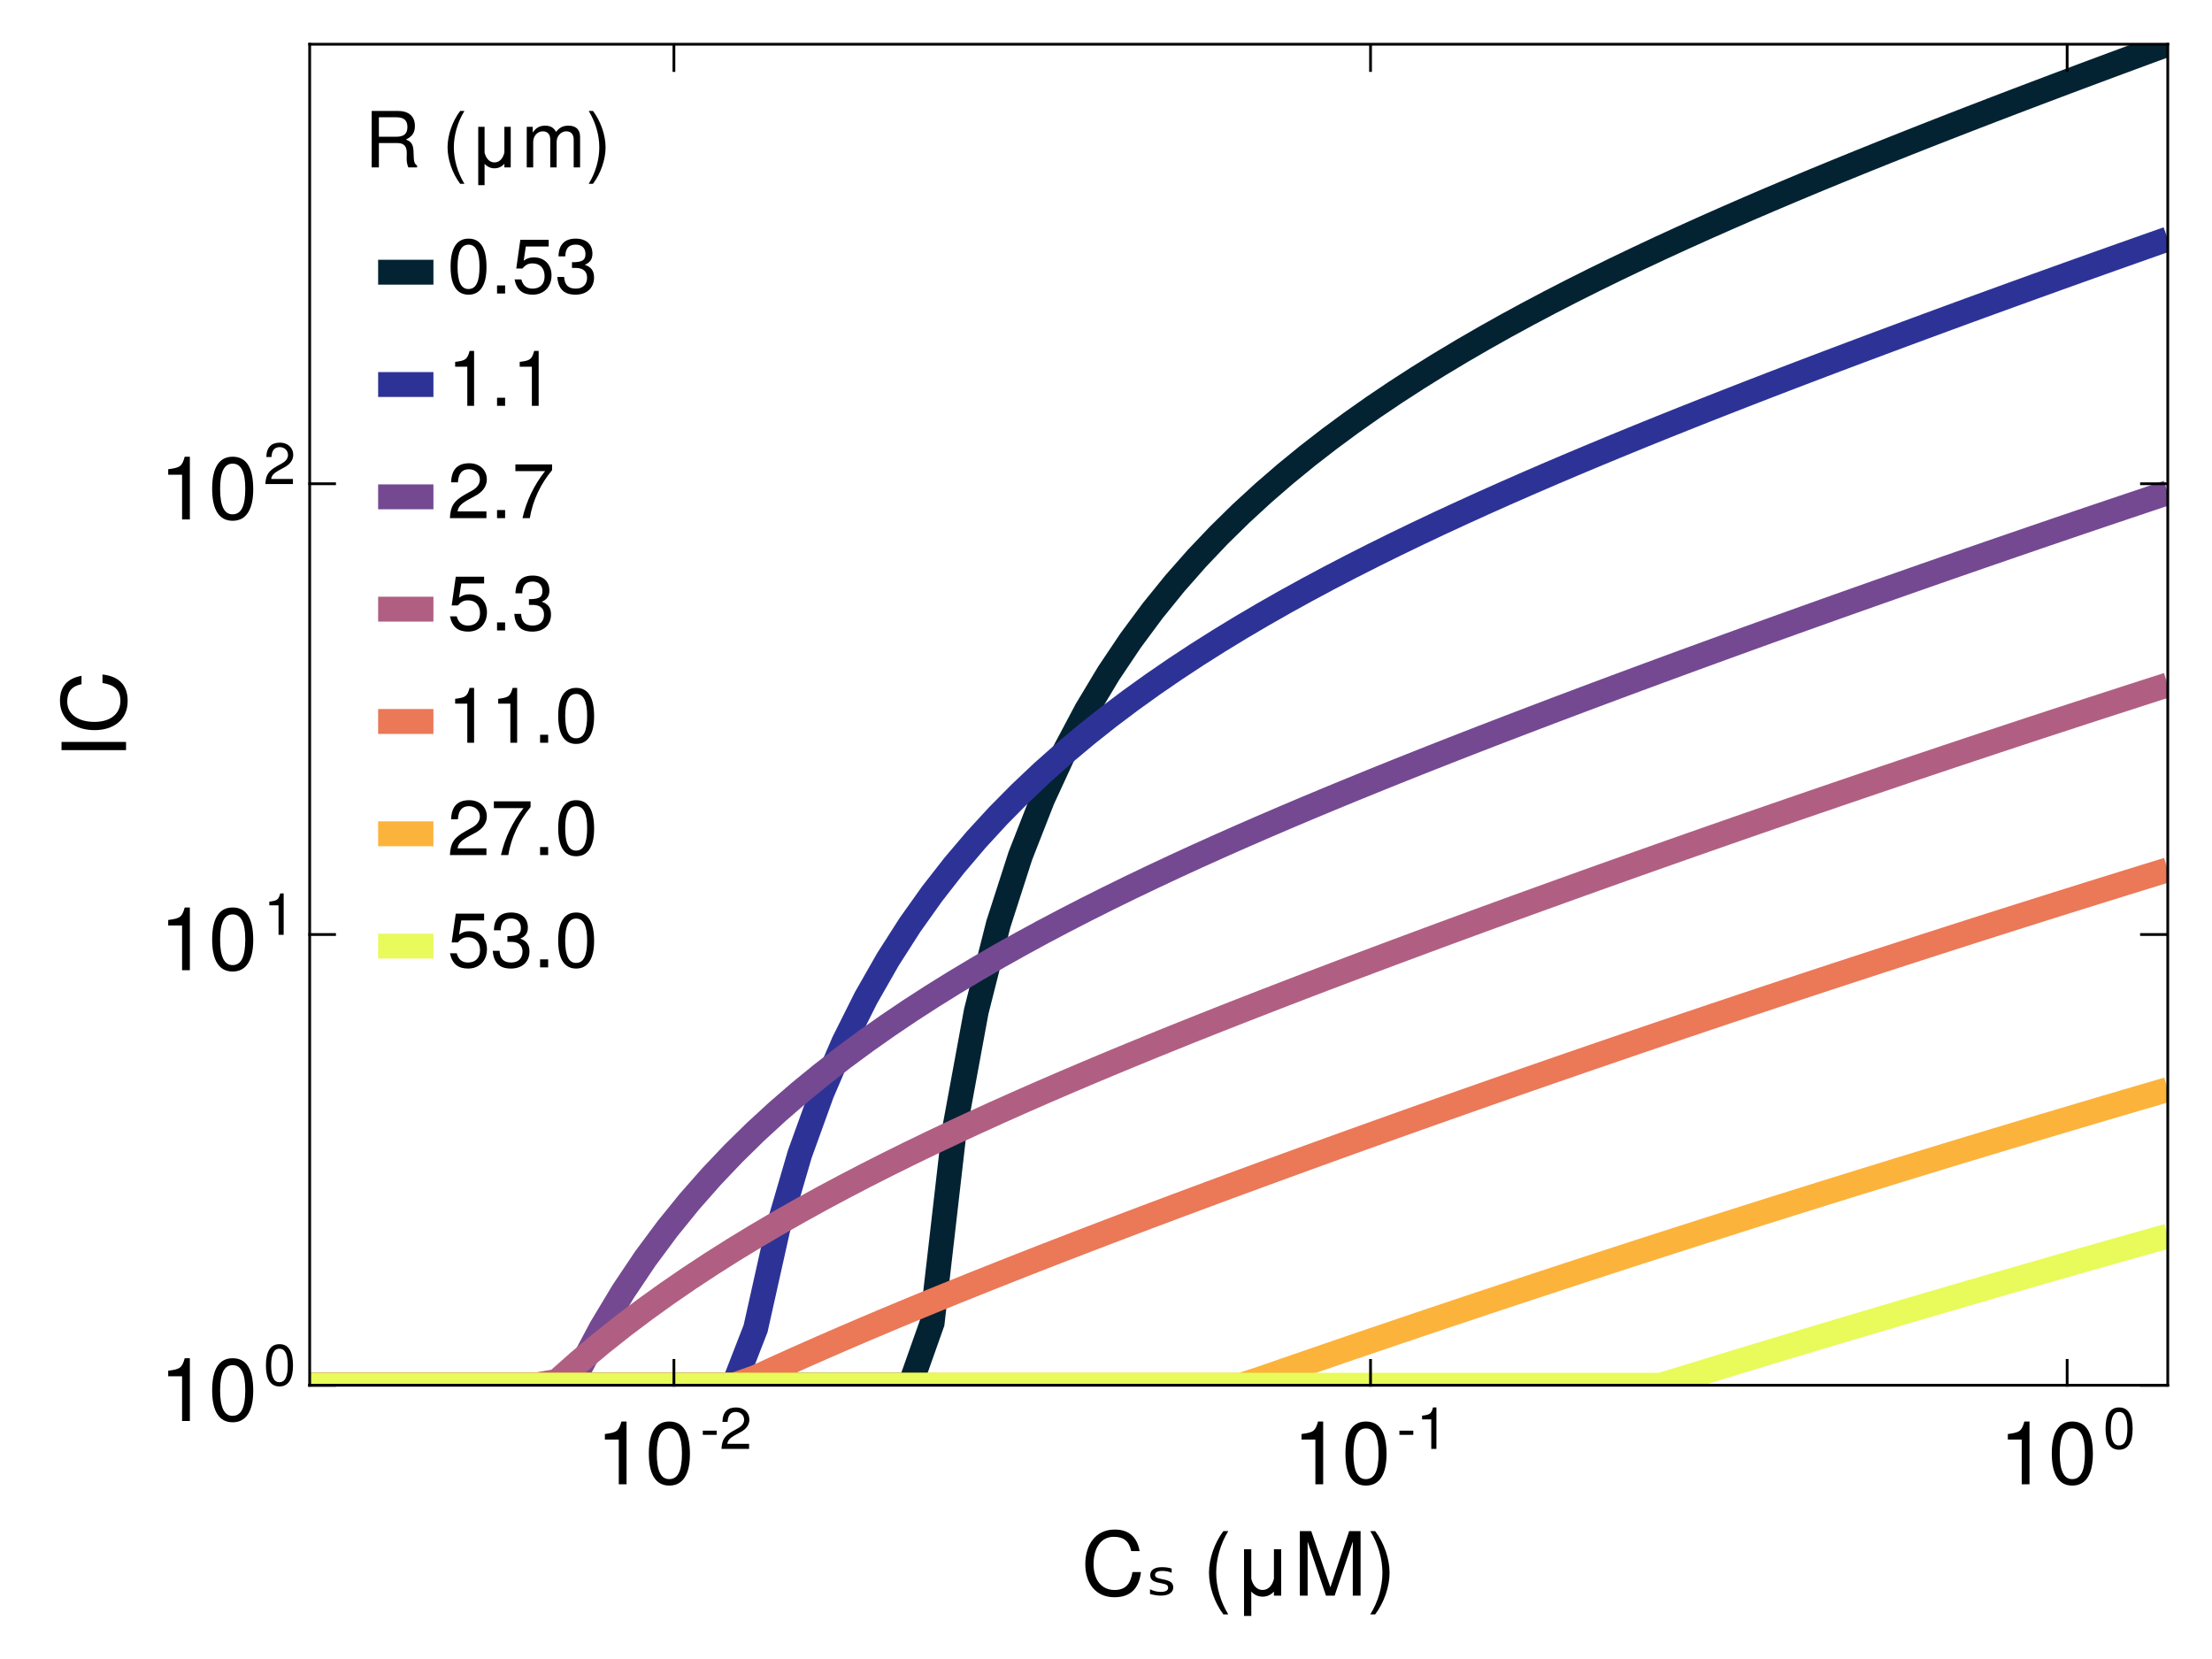 <?xml version="1.0" encoding="UTF-8"?>
<svg xmlns="http://www.w3.org/2000/svg" xmlns:xlink="http://www.w3.org/1999/xlink" width="600pt" height="450pt" viewBox="0 0 600 450" version="1.1">
<defs>
<g>
<symbol overflow="visible" id="glyph0-0-/57Tdcil">
<path style="stroke:none;" d="M 0.484 -17.5 C 0.484 -17.5 0.484 0 0.484 0 C 0.484 0 11.281 0 11.281 0 C 11.281 0 11.281 -17.5 11.281 -17.5 C 11.281 -17.5 0.484 -17.5 0.484 -17.5 Z M 1.734 -1.25 C 1.734 -1.25 1.734 -16.25 1.734 -16.25 C 1.734 -16.25 10.031 -16.25 10.031 -16.25 C 10.031 -16.25 10.031 -1.25 10.031 -1.25 C 10.031 -1.25 1.734 -1.25 1.734 -1.25 Z M 1.734 -1.25 "/>
</symbol>
<symbol overflow="visible" id="glyph0-1-/57Tdcil">
<path style="stroke:none;" d="M 16.25 -6.391 C 15.719 -1.828 13.312 0.438 9.047 0.438 C 3.906 0.438 1.156 -3.438 1.156 -8.547 C 1.156 -13.656 3.844 -17.922 9.141 -17.922 C 12.984 -17.922 15.188 -15.906 15.891 -12.078 C 15.891 -12.078 13.609 -12.078 13.609 -12.078 C 13.062 -14.734 11.609 -15.953 8.875 -15.953 C 5.5 -15.953 3.391 -13.062 3.391 -8.562 C 3.391 -4.203 5.594 -1.531 9.078 -1.531 C 12.031 -1.531 13.422 -3.078 13.938 -6.391 C 13.938 -6.391 16.25 -6.391 16.25 -6.391 Z M 16.25 -6.391 "/>
</symbol>
<symbol overflow="visible" id="glyph1-0-/57Tdcil">
<path style="stroke:none;" d="M 1.203 4.25 L 1.203 -16.922 L 13.203 -16.922 L 13.203 4.25 Z M 2.547 2.906 L 11.859 2.906 L 11.859 -15.578 L 2.547 -15.578 Z M 2.547 2.906 "/>
</symbol>
<symbol overflow="visible" id="glyph1-1-/57Tdcil">
<path style="stroke:none;" d="M 7.25 -7.328 L 7.25 -6.188 C 6.863 -6.363 6.461 -6.492 6.047 -6.578 C 5.641 -6.66 5.211 -6.703 4.766 -6.703 C 4.086 -6.703 3.582 -6.613 3.25 -6.438 C 2.914 -6.25 2.75 -5.973 2.75 -5.609 C 2.75 -5.328 2.867 -5.109 3.109 -4.953 C 3.348 -4.785 3.832 -4.629 4.562 -4.484 L 5.031 -4.391 C 6.008 -4.203 6.691 -3.945 7.078 -3.625 C 7.484 -3.289 7.688 -2.82 7.688 -2.219 C 7.688 -1.539 7.383 -1 6.781 -0.594 C 6.176 -0.195 5.344 0 4.281 0 C 3.832 0 3.367 -0.039 2.891 -0.125 C 2.41 -0.195 1.906 -0.305 1.375 -0.453 L 1.375 -1.719 C 1.875 -1.477 2.367 -1.301 2.859 -1.188 C 3.348 -1.07 3.828 -1.016 4.297 -1.016 C 4.941 -1.016 5.438 -1.109 5.781 -1.297 C 6.125 -1.492 6.297 -1.77 6.297 -2.125 C 6.297 -2.445 6.172 -2.703 5.922 -2.891 C 5.703 -3.047 5.16 -3.211 4.297 -3.391 L 3.828 -3.484 C 2.984 -3.648 2.375 -3.891 2 -4.203 C 1.625 -4.535 1.438 -4.988 1.438 -5.562 C 1.438 -6.25 1.711 -6.781 2.266 -7.156 C 2.805 -7.531 3.586 -7.719 4.609 -7.719 C 5.109 -7.719 5.582 -7.688 6.031 -7.625 C 6.469 -7.562 6.875 -7.461 7.25 -7.328 Z M 7.25 -7.328 "/>
</symbol>
<symbol overflow="visible" id="glyph2-0-/57Tdcil">
<path style="stroke:none;" d="M 0.484 -17.5 C 0.484 -17.5 0.484 0 0.484 0 C 0.484 0 11.281 0 11.281 0 C 11.281 0 11.281 -17.5 11.281 -17.5 C 11.281 -17.5 0.484 -17.5 0.484 -17.5 Z M 1.734 -1.25 C 1.734 -1.25 1.734 -16.25 1.734 -16.25 C 1.734 -16.25 10.031 -16.25 10.031 -16.25 C 10.031 -16.25 10.031 -1.25 10.031 -1.25 C 10.031 -1.25 1.734 -1.25 1.734 -1.25 Z M 1.734 -1.25 "/>
</symbol>
<symbol overflow="visible" id="glyph2-1-/57Tdcil">
<path style="stroke:none;" d=""/>
</symbol>
<symbol overflow="visible" id="glyph2-2-/57Tdcil">
<path style="stroke:none;" d="M 13.344 0 C 13.344 0 11.375 0 11.375 0 C 11.375 0 11.375 -1.109 11.375 -1.109 C 10.578 -0.234 9.547 0.281 8.297 0.281 C 7.062 0.281 6.031 -0.234 5.234 -1.109 C 5.234 -1.109 5.234 5.516 5.234 5.516 C 5.234 5.516 3.266 5.516 3.266 5.516 C 3.266 5.516 3.266 -12.578 3.266 -12.578 C 3.266 -12.578 5.234 -12.578 5.234 -12.578 C 5.234 -12.578 5.234 -4.578 5.234 -4.578 C 5.641 -2.875 6.672 -1.531 8.297 -1.531 C 9.938 -1.531 10.969 -2.875 11.375 -4.578 C 11.375 -4.578 11.375 -12.578 11.375 -12.578 C 11.375 -12.578 13.344 -12.578 13.344 -12.578 C 13.344 -12.578 13.344 0 13.344 0 Z M 13.344 0 "/>
</symbol>
<symbol overflow="visible" id="glyph2-3-/57Tdcil">
<path style="stroke:none;" d="M 18.266 0 C 18.266 0 16.156 0 16.156 0 C 16.156 0 16.156 -14.656 16.156 -14.656 C 16.156 -14.656 11.234 0 11.234 0 C 11.234 0 8.875 0 8.875 0 C 8.875 0 3.906 -14.656 3.906 -14.656 C 3.906 -14.656 3.906 0 3.906 0 C 3.906 0 1.797 0 1.797 0 C 1.797 0 1.797 -17.5 1.797 -17.5 C 1.797 -17.5 4.891 -17.5 4.891 -17.5 C 4.891 -17.5 10.078 -2.25 10.078 -2.25 C 10.078 -2.25 15.172 -17.5 15.172 -17.5 C 15.172 -17.5 18.266 -17.5 18.266 -17.5 C 18.266 -17.5 18.266 0 18.266 0 Z M 18.266 0 "/>
</symbol>
<symbol overflow="visible" id="glyph3-0-/57Tdcil">
<path style="stroke:none;" d="M 0.484 -17.5 C 0.484 -17.5 0.484 0 0.484 0 C 0.484 0 11.281 0 11.281 0 C 11.281 0 11.281 -17.5 11.281 -17.5 C 11.281 -17.5 0.484 -17.5 0.484 -17.5 Z M 1.734 -1.25 C 1.734 -1.25 1.734 -16.25 1.734 -16.25 C 1.734 -16.25 10.031 -16.25 10.031 -16.25 C 10.031 -16.25 10.031 -1.25 10.031 -1.25 C 10.031 -1.25 1.734 -1.25 1.734 -1.25 Z M 1.734 -1.25 "/>
</symbol>
<symbol overflow="visible" id="glyph3-1-/57Tdcil">
<path style="stroke:none;" d="M 6.984 5.094 C 6.984 5.094 5.656 5.094 5.656 5.094 C 3.266 1.938 1.75 -2.422 1.75 -6.219 C 1.75 -9.984 3.266 -14.359 5.656 -17.5 C 5.656 -17.5 6.984 -17.5 6.984 -17.5 C 4.875 -14.094 3.703 -10.031 3.703 -6.219 C 3.703 -2.375 4.875 1.656 6.984 5.094 Z M 6.984 5.094 "/>
</symbol>
<symbol overflow="visible" id="glyph3-2-/57Tdcil">
<path style="stroke:none;" d="M 6.141 -6.188 C 6.141 -2.422 4.625 1.938 2.234 5.094 C 2.234 5.094 0.906 5.094 0.906 5.094 C 3.031 1.688 4.203 -2.375 4.203 -6.188 C 4.203 -10.031 3.031 -14.062 0.906 -17.5 C 0.906 -17.5 2.234 -17.5 2.234 -17.5 C 4.625 -14.359 6.141 -9.984 6.141 -6.188 Z M 6.141 -6.188 "/>
</symbol>
<symbol overflow="visible" id="glyph4-0-/57Tdcil">
<path style="stroke:none;" d="M 0.484 -17.5 C 0.484 -17.5 0.484 0 0.484 0 C 0.484 0 11.281 0 11.281 0 C 11.281 0 11.281 -17.5 11.281 -17.5 C 11.281 -17.5 0.484 -17.5 0.484 -17.5 Z M 1.734 -1.25 C 1.734 -1.25 1.734 -16.25 1.734 -16.25 C 1.734 -16.25 10.031 -16.25 10.031 -16.25 C 10.031 -16.25 10.031 -1.25 10.031 -1.25 C 10.031 -1.25 1.734 -1.25 1.734 -1.25 Z M 1.734 -1.25 "/>
</symbol>
<symbol overflow="visible" id="glyph4-1-/57Tdcil">
<path style="stroke:none;" d="M 8.328 0 C 8.328 0 6.219 0 6.219 0 C 6.219 0 6.219 -12.125 6.219 -12.125 C 6.219 -12.125 2.453 -12.125 2.453 -12.125 C 2.453 -12.125 2.453 -13.625 2.453 -13.625 C 5.719 -14.047 6.188 -14.406 6.938 -17.016 C 6.938 -17.016 8.328 -17.016 8.328 -17.016 C 8.328 -17.016 8.328 0 8.328 0 Z M 8.328 0 "/>
</symbol>
<symbol overflow="visible" id="glyph5-0-/57Tdcil">
<path style="stroke:none;" d="M 0.484 -17.5 C 0.484 -17.5 0.484 0 0.484 0 C 0.484 0 11.281 0 11.281 0 C 11.281 0 11.281 -17.5 11.281 -17.5 C 11.281 -17.5 0.484 -17.5 0.484 -17.5 Z M 1.734 -1.25 C 1.734 -1.25 1.734 -16.25 1.734 -16.25 C 1.734 -16.25 10.031 -16.25 10.031 -16.25 C 10.031 -16.25 10.031 -1.25 10.031 -1.25 C 10.031 -1.25 1.734 -1.25 1.734 -1.25 Z M 1.734 -1.25 "/>
</symbol>
<symbol overflow="visible" id="glyph5-1-/57Tdcil">
<path style="stroke:none;" d="M 12.172 -8.188 C 12.172 -2.594 10.203 0.359 6.594 0.359 C 2.953 0.359 1.031 -2.594 1.031 -8.328 C 1.031 -14.047 2.922 -17.016 6.594 -17.016 C 10.297 -17.016 12.172 -14.094 12.172 -8.188 Z M 10.016 -8.375 C 10.016 -12.938 8.875 -15.141 6.594 -15.141 C 4.312 -15.141 3.188 -12.953 3.188 -8.297 C 3.188 -3.641 4.312 -1.391 6.547 -1.391 C 8.906 -1.391 10.016 -3.547 10.016 -8.375 Z M 10.016 -8.375 "/>
</symbol>
<symbol overflow="visible" id="glyph6-0-/57Tdcil">
<path style="stroke:none;" d="M 0.312 -11.547 C 0.312 -11.547 0.312 0 0.312 0 C 0.312 0 7.453 0 7.453 0 C 7.453 0 7.453 -11.547 7.453 -11.547 C 7.453 -11.547 0.312 -11.547 0.312 -11.547 Z M 1.141 -0.828 C 1.141 -0.828 1.141 -10.719 1.141 -10.719 C 1.141 -10.719 6.625 -10.719 6.625 -10.719 C 6.625 -10.719 6.625 -0.828 6.625 -0.828 C 6.625 -0.828 1.141 -0.828 1.141 -0.828 Z M 1.141 -0.828 "/>
</symbol>
<symbol overflow="visible" id="glyph6-1-/57Tdcil">
<path style="stroke:none;" d="M 4.5 -3.797 C 4.5 -3.797 0.734 -3.797 0.734 -3.797 C 0.734 -3.797 0.734 -4.938 0.734 -4.938 C 0.734 -4.938 4.5 -4.938 4.5 -4.938 C 4.5 -4.938 4.5 -3.797 4.5 -3.797 Z M 4.5 -3.797 "/>
</symbol>
<symbol overflow="visible" id="glyph7-0-/57Tdcil">
<path style="stroke:none;" d="M 0.312 -11.547 C 0.312 -11.547 0.312 0 0.312 0 C 0.312 0 7.453 0 7.453 0 C 7.453 0 7.453 -11.547 7.453 -11.547 C 7.453 -11.547 0.312 -11.547 0.312 -11.547 Z M 1.141 -0.828 C 1.141 -0.828 1.141 -10.719 1.141 -10.719 C 1.141 -10.719 6.625 -10.719 6.625 -10.719 C 6.625 -10.719 6.625 -0.828 6.625 -0.828 C 6.625 -0.828 1.141 -0.828 1.141 -0.828 Z M 1.141 -0.828 "/>
</symbol>
<symbol overflow="visible" id="glyph7-1-/57Tdcil">
<path style="stroke:none;" d="M 8.094 -7.938 C 8.094 -6.562 7.281 -5.391 5.719 -4.547 C 5.719 -4.547 4.141 -3.688 4.141 -3.688 C 2.75 -2.891 2.25 -2.297 2.109 -1.375 C 2.109 -1.375 8.016 -1.375 8.016 -1.375 C 8.016 -1.375 8.016 0 8.016 0 C 8.016 0 0.531 0 0.531 0 C 0.672 -2.469 1.344 -3.531 3.688 -4.859 C 3.688 -4.859 5.156 -5.688 5.156 -5.688 C 6.141 -6.266 6.672 -7.016 6.672 -7.906 C 6.672 -9.109 5.719 -10.016 4.453 -10.016 C 3.078 -10.016 2.297 -9.219 2.188 -7.328 C 2.188 -7.328 0.797 -7.328 0.797 -7.328 C 0.875 -10.062 2.203 -11.234 4.5 -11.234 C 6.625 -11.234 8.094 -9.844 8.094 -7.938 Z M 8.094 -7.938 "/>
</symbol>
<symbol overflow="visible" id="glyph7-2-/57Tdcil">
<path style="stroke:none;" d="M 5.5 0 C 5.5 0 4.109 0 4.109 0 C 4.109 0 4.109 -8 4.109 -8 C 4.109 -8 1.609 -8 1.609 -8 C 1.609 -8 1.609 -9 1.609 -9 C 3.766 -9.266 4.094 -9.5 4.578 -11.234 C 4.578 -11.234 5.5 -11.234 5.5 -11.234 C 5.5 -11.234 5.5 0 5.5 0 Z M 5.5 0 "/>
</symbol>
<symbol overflow="visible" id="glyph8-0-/57Tdcil">
<path style="stroke:none;" d="M 0.484 -17.5 C 0.484 -17.5 0.484 0 0.484 0 C 0.484 0 11.281 0 11.281 0 C 11.281 0 11.281 -17.5 11.281 -17.5 C 11.281 -17.5 0.484 -17.5 0.484 -17.5 Z M 1.734 -1.25 C 1.734 -1.25 1.734 -16.25 1.734 -16.25 C 1.734 -16.25 10.031 -16.25 10.031 -16.25 C 10.031 -16.25 10.031 -1.25 10.031 -1.25 C 10.031 -1.25 1.734 -1.25 1.734 -1.25 Z M 1.734 -1.25 "/>
</symbol>
<symbol overflow="visible" id="glyph8-1-/57Tdcil">
<path style="stroke:none;" d="M 8.328 0 C 8.328 0 6.219 0 6.219 0 C 6.219 0 6.219 -12.125 6.219 -12.125 C 6.219 -12.125 2.453 -12.125 2.453 -12.125 C 2.453 -12.125 2.453 -13.625 2.453 -13.625 C 5.719 -14.047 6.188 -14.406 6.938 -17.016 C 6.938 -17.016 8.328 -17.016 8.328 -17.016 C 8.328 -17.016 8.328 0 8.328 0 Z M 8.328 0 "/>
</symbol>
<symbol overflow="visible" id="glyph9-0-/57Tdcil">
<path style="stroke:none;" d="M 0.484 -17.5 C 0.484 -17.5 0.484 0 0.484 0 C 0.484 0 11.281 0 11.281 0 C 11.281 0 11.281 -17.5 11.281 -17.5 C 11.281 -17.5 0.484 -17.5 0.484 -17.5 Z M 1.734 -1.25 C 1.734 -1.25 1.734 -16.25 1.734 -16.25 C 1.734 -16.25 10.031 -16.25 10.031 -16.25 C 10.031 -16.25 10.031 -1.25 10.031 -1.25 C 10.031 -1.25 1.734 -1.25 1.734 -1.25 Z M 1.734 -1.25 "/>
</symbol>
<symbol overflow="visible" id="glyph9-1-/57Tdcil">
<path style="stroke:none;" d="M 12.172 -8.188 C 12.172 -2.594 10.203 0.359 6.594 0.359 C 2.953 0.359 1.031 -2.594 1.031 -8.328 C 1.031 -14.047 2.922 -17.016 6.594 -17.016 C 10.297 -17.016 12.172 -14.094 12.172 -8.188 Z M 10.016 -8.375 C 10.016 -12.938 8.875 -15.141 6.594 -15.141 C 4.312 -15.141 3.188 -12.953 3.188 -8.297 C 3.188 -3.641 4.312 -1.391 6.547 -1.391 C 8.906 -1.391 10.016 -3.547 10.016 -8.375 Z M 10.016 -8.375 "/>
</symbol>
<symbol overflow="visible" id="glyph10-0-/57Tdcil">
<path style="stroke:none;" d="M 0.312 -11.547 C 0.312 -11.547 0.312 0 0.312 0 C 0.312 0 7.453 0 7.453 0 C 7.453 0 7.453 -11.547 7.453 -11.547 C 7.453 -11.547 0.312 -11.547 0.312 -11.547 Z M 1.141 -0.828 C 1.141 -0.828 1.141 -10.719 1.141 -10.719 C 1.141 -10.719 6.625 -10.719 6.625 -10.719 C 6.625 -10.719 6.625 -0.828 6.625 -0.828 C 6.625 -0.828 1.141 -0.828 1.141 -0.828 Z M 1.141 -0.828 "/>
</symbol>
<symbol overflow="visible" id="glyph10-1-/57Tdcil">
<path style="stroke:none;" d="M 4.5 -3.797 C 4.5 -3.797 0.734 -3.797 0.734 -3.797 C 0.734 -3.797 0.734 -4.938 0.734 -4.938 C 0.734 -4.938 4.5 -4.938 4.5 -4.938 C 4.5 -4.938 4.5 -3.797 4.5 -3.797 Z M 4.5 -3.797 "/>
</symbol>
<symbol overflow="visible" id="glyph10-2-/57Tdcil">
<path style="stroke:none;" d="M 8.031 -5.406 C 8.031 -1.719 6.734 0.234 4.359 0.234 C 1.953 0.234 0.688 -1.719 0.688 -5.5 C 0.688 -9.266 1.938 -11.234 4.359 -11.234 C 6.797 -11.234 8.031 -9.297 8.031 -5.406 Z M 6.609 -5.531 C 6.609 -8.547 5.859 -10 4.359 -10 C 2.859 -10 2.109 -8.562 2.109 -5.484 C 2.109 -2.406 2.859 -0.922 4.328 -0.922 C 5.875 -0.922 6.609 -2.344 6.609 -5.531 Z M 6.609 -5.531 "/>
</symbol>
<symbol overflow="visible" id="glyph11-0-/57Tdcil">
<path style="stroke:none;" d="M 0.484 -17.5 C 0.484 -17.5 0.484 0 0.484 0 C 0.484 0 11.281 0 11.281 0 C 11.281 0 11.281 -17.5 11.281 -17.5 C 11.281 -17.5 0.484 -17.5 0.484 -17.5 Z M 1.734 -1.25 C 1.734 -1.25 1.734 -16.25 1.734 -16.25 C 1.734 -16.25 10.031 -16.25 10.031 -16.25 C 10.031 -16.25 10.031 -1.25 10.031 -1.25 C 10.031 -1.25 1.734 -1.25 1.734 -1.25 Z M 1.734 -1.25 "/>
</symbol>
<symbol overflow="visible" id="glyph11-1-/57Tdcil">
<path style="stroke:none;" d="M 8.328 0 C 8.328 0 6.219 0 6.219 0 C 6.219 0 6.219 -12.125 6.219 -12.125 C 6.219 -12.125 2.453 -12.125 2.453 -12.125 C 2.453 -12.125 2.453 -13.625 2.453 -13.625 C 5.719 -14.047 6.188 -14.406 6.938 -17.016 C 6.938 -17.016 8.328 -17.016 8.328 -17.016 C 8.328 -17.016 8.328 0 8.328 0 Z M 8.328 0 "/>
</symbol>
<symbol overflow="visible" id="glyph11-2-/57Tdcil">
<path style="stroke:none;" d="M 12.172 -8.188 C 12.172 -2.594 10.203 0.359 6.594 0.359 C 2.953 0.359 1.031 -2.594 1.031 -8.328 C 1.031 -14.047 2.922 -17.016 6.594 -17.016 C 10.297 -17.016 12.172 -14.094 12.172 -8.188 Z M 10.016 -8.375 C 10.016 -12.938 8.875 -15.141 6.594 -15.141 C 4.312 -15.141 3.188 -12.953 3.188 -8.297 C 3.188 -3.641 4.312 -1.391 6.547 -1.391 C 8.906 -1.391 10.016 -3.547 10.016 -8.375 Z M 10.016 -8.375 "/>
</symbol>
<symbol overflow="visible" id="glyph12-0-/57Tdcil">
<path style="stroke:none;" d="M -17.5 -0.484 C -17.5 -0.484 0 -0.484 0 -0.484 C 0 -0.484 0 -11.281 0 -11.281 C 0 -11.281 -17.5 -11.281 -17.5 -11.281 C -17.5 -11.281 -17.5 -0.484 -17.5 -0.484 Z M -1.25 -1.734 C -1.25 -1.734 -16.25 -1.734 -16.25 -1.734 C -16.25 -1.734 -16.25 -10.031 -16.25 -10.031 C -16.25 -10.031 -1.25 -10.031 -1.25 -10.031 C -1.25 -10.031 -1.25 -1.734 -1.25 -1.734 Z M -1.25 -1.734 "/>
</symbol>
<symbol overflow="visible" id="glyph12-1-/57Tdcil">
<path style="stroke:none;" d="M 0 -4.625 C 0 -4.625 0 -2.406 0 -2.406 C 0 -2.406 -17.5 -2.406 -17.5 -2.406 C -17.5 -2.406 -17.5 -4.625 -17.5 -4.625 C -17.5 -4.625 0 -4.625 0 -4.625 Z M 0 -4.625 "/>
</symbol>
<symbol overflow="visible" id="glyph12-2-/57Tdcil">
<path style="stroke:none;" d="M -6.391 -16.25 C -1.828 -15.719 0.438 -13.312 0.438 -9.047 C 0.438 -3.906 -3.438 -1.156 -8.547 -1.156 C -13.656 -1.156 -17.922 -3.844 -17.922 -9.141 C -17.922 -12.984 -15.906 -15.188 -12.078 -15.891 C -12.078 -15.891 -12.078 -13.609 -12.078 -13.609 C -14.734 -13.062 -15.953 -11.609 -15.953 -8.875 C -15.953 -5.5 -13.062 -3.391 -8.562 -3.391 C -4.203 -3.391 -1.531 -5.594 -1.531 -9.078 C -1.531 -12.031 -3.078 -13.422 -6.391 -13.938 C -6.391 -13.938 -6.391 -16.25 -6.391 -16.25 Z M -6.391 -16.25 "/>
</symbol>
<symbol overflow="visible" id="glyph13-0-/57Tdcil">
<path style="stroke:none;" d="M 0.484 -17.5 C 0.484 -17.5 0.484 0 0.484 0 C 0.484 0 11.281 0 11.281 0 C 11.281 0 11.281 -17.5 11.281 -17.5 C 11.281 -17.5 0.484 -17.5 0.484 -17.5 Z M 1.734 -1.25 C 1.734 -1.25 1.734 -16.25 1.734 -16.25 C 1.734 -16.25 10.031 -16.25 10.031 -16.25 C 10.031 -16.25 10.031 -1.25 10.031 -1.25 C 10.031 -1.25 1.734 -1.25 1.734 -1.25 Z M 1.734 -1.25 "/>
</symbol>
<symbol overflow="visible" id="glyph13-1-/57Tdcil">
<path style="stroke:none;" d="M 8.328 0 C 8.328 0 6.219 0 6.219 0 C 6.219 0 6.219 -12.125 6.219 -12.125 C 6.219 -12.125 2.453 -12.125 2.453 -12.125 C 2.453 -12.125 2.453 -13.625 2.453 -13.625 C 5.719 -14.047 6.188 -14.406 6.938 -17.016 C 6.938 -17.016 8.328 -17.016 8.328 -17.016 C 8.328 -17.016 8.328 0 8.328 0 Z M 8.328 0 "/>
</symbol>
<symbol overflow="visible" id="glyph13-2-/57Tdcil">
<path style="stroke:none;" d="M 12.172 -8.188 C 12.172 -2.594 10.203 0.359 6.594 0.359 C 2.953 0.359 1.031 -2.594 1.031 -8.328 C 1.031 -14.047 2.922 -17.016 6.594 -17.016 C 10.297 -17.016 12.172 -14.094 12.172 -8.188 Z M 10.016 -8.375 C 10.016 -12.938 8.875 -15.141 6.594 -15.141 C 4.312 -15.141 3.188 -12.953 3.188 -8.297 C 3.188 -3.641 4.312 -1.391 6.547 -1.391 C 8.906 -1.391 10.016 -3.547 10.016 -8.375 Z M 10.016 -8.375 "/>
</symbol>
<symbol overflow="visible" id="glyph14-0-/57Tdcil">
<path style="stroke:none;" d="M 0.312 -11.547 C 0.312 -11.547 0.312 0 0.312 0 C 0.312 0 7.453 0 7.453 0 C 7.453 0 7.453 -11.547 7.453 -11.547 C 7.453 -11.547 0.312 -11.547 0.312 -11.547 Z M 1.141 -0.828 C 1.141 -0.828 1.141 -10.719 1.141 -10.719 C 1.141 -10.719 6.625 -10.719 6.625 -10.719 C 6.625 -10.719 6.625 -0.828 6.625 -0.828 C 6.625 -0.828 1.141 -0.828 1.141 -0.828 Z M 1.141 -0.828 "/>
</symbol>
<symbol overflow="visible" id="glyph14-1-/57Tdcil">
<path style="stroke:none;" d="M 8.031 -5.406 C 8.031 -1.719 6.734 0.234 4.359 0.234 C 1.953 0.234 0.688 -1.719 0.688 -5.5 C 0.688 -9.266 1.938 -11.234 4.359 -11.234 C 6.797 -11.234 8.031 -9.297 8.031 -5.406 Z M 6.609 -5.531 C 6.609 -8.547 5.859 -10 4.359 -10 C 2.859 -10 2.109 -8.562 2.109 -5.484 C 2.109 -2.406 2.859 -0.922 4.328 -0.922 C 5.875 -0.922 6.609 -2.344 6.609 -5.531 Z M 6.609 -5.531 "/>
</symbol>
<symbol overflow="visible" id="glyph14-2-/57Tdcil">
<path style="stroke:none;" d="M 5.5 0 C 5.5 0 4.109 0 4.109 0 C 4.109 0 4.109 -8 4.109 -8 C 4.109 -8 1.609 -8 1.609 -8 C 1.609 -8 1.609 -9 1.609 -9 C 3.766 -9.266 4.094 -9.5 4.578 -11.234 C 4.578 -11.234 5.5 -11.234 5.5 -11.234 C 5.5 -11.234 5.5 0 5.5 0 Z M 5.5 0 "/>
</symbol>
<symbol overflow="visible" id="glyph14-3-/57Tdcil">
<path style="stroke:none;" d="M 8.094 -7.938 C 8.094 -6.562 7.281 -5.391 5.719 -4.547 C 5.719 -4.547 4.141 -3.688 4.141 -3.688 C 2.75 -2.891 2.25 -2.297 2.109 -1.375 C 2.109 -1.375 8.016 -1.375 8.016 -1.375 C 8.016 -1.375 8.016 0 8.016 0 C 8.016 0 0.531 0 0.531 0 C 0.672 -2.469 1.344 -3.531 3.688 -4.859 C 3.688 -4.859 5.156 -5.688 5.156 -5.688 C 6.141 -6.266 6.672 -7.016 6.672 -7.906 C 6.672 -9.109 5.719 -10.016 4.453 -10.016 C 3.078 -10.016 2.297 -9.219 2.188 -7.328 C 2.188 -7.328 0.797 -7.328 0.797 -7.328 C 0.875 -10.062 2.203 -11.234 4.5 -11.234 C 6.625 -11.234 8.094 -9.844 8.094 -7.938 Z M 8.094 -7.938 "/>
</symbol>
<symbol overflow="visible" id="glyph15-0-/57Tdcil">
<path style="stroke:none;" d="M 0.422 -15.312 C 0.422 -15.312 0.422 0 0.422 0 C 0.422 0 9.875 0 9.875 0 C 9.875 0 9.875 -15.312 9.875 -15.312 C 9.875 -15.312 0.422 -15.312 0.422 -15.312 Z M 1.516 -1.094 C 1.516 -1.094 1.516 -14.219 1.516 -14.219 C 1.516 -14.219 8.781 -14.219 8.781 -14.219 C 8.781 -14.219 8.781 -1.094 8.781 -1.094 C 8.781 -1.094 1.516 -1.094 1.516 -1.094 Z M 1.516 -1.094 "/>
</symbol>
<symbol overflow="visible" id="glyph15-1-/57Tdcil">
<path style="stroke:none;" d="M 14.266 0 C 14.266 0 11.891 0 11.891 0 C 11.609 -0.625 11.422 -1.547 11.438 -2.5 C 11.438 -2.5 11.469 -3.859 11.469 -3.859 C 11.484 -5.75 10.672 -6.594 8.953 -6.594 C 8.953 -6.594 3.906 -6.594 3.906 -6.594 C 3.906 -6.594 3.906 0 3.906 0 C 3.906 0 1.953 0 1.953 0 C 1.953 0 1.953 -15.312 1.953 -15.312 C 1.953 -15.312 9.016 -15.312 9.016 -15.312 C 12.016 -15.312 13.672 -13.859 13.672 -11.219 C 13.672 -9.469 12.984 -8.406 11.25 -7.562 C 12.922 -6.844 13.297 -6.094 13.328 -3.562 C 13.359 -1.531 13.531 -0.984 14.266 -0.484 C 14.266 -0.484 14.266 0 14.266 0 Z M 11.641 -10.938 C 11.641 -12.656 10.812 -13.594 8.625 -13.594 C 8.625 -13.594 3.906 -13.594 3.906 -13.594 C 3.906 -13.594 3.906 -8.312 3.906 -8.312 C 3.906 -8.312 8.625 -8.312 8.625 -8.312 C 10.703 -8.312 11.641 -9.141 11.641 -10.938 Z M 11.641 -10.938 "/>
</symbol>
<symbol overflow="visible" id="glyph15-2-/57Tdcil">
<path style="stroke:none;" d="M 5.375 -5.422 C 5.375 -2.125 4.047 1.703 1.953 4.453 C 1.953 4.453 0.797 4.453 0.797 4.453 C 2.641 1.469 3.672 -2.078 3.672 -5.422 C 3.672 -8.781 2.641 -12.312 0.797 -15.312 C 0.797 -15.312 1.953 -15.312 1.953 -15.312 C 4.047 -12.562 5.375 -8.734 5.375 -5.422 Z M 5.375 -5.422 "/>
</symbol>
<symbol overflow="visible" id="glyph16-0-/57Tdcil">
<path style="stroke:none;" d="M 0.422 -15.312 C 0.422 -15.312 0.422 0 0.422 0 C 0.422 0 9.875 0 9.875 0 C 9.875 0 9.875 -15.312 9.875 -15.312 C 9.875 -15.312 0.422 -15.312 0.422 -15.312 Z M 1.516 -1.094 C 1.516 -1.094 1.516 -14.219 1.516 -14.219 C 1.516 -14.219 8.781 -14.219 8.781 -14.219 C 8.781 -14.219 8.781 -1.094 8.781 -1.094 C 8.781 -1.094 1.516 -1.094 1.516 -1.094 Z M 1.516 -1.094 "/>
</symbol>
<symbol overflow="visible" id="glyph16-1-/57Tdcil">
<path style="stroke:none;" d=""/>
</symbol>
<symbol overflow="visible" id="glyph16-2-/57Tdcil">
<path style="stroke:none;" d="M 6.109 4.453 C 6.109 4.453 4.953 4.453 4.953 4.453 C 2.859 1.703 1.531 -2.125 1.531 -5.438 C 1.531 -8.734 2.859 -12.562 4.953 -15.312 C 4.953 -15.312 6.109 -15.312 6.109 -15.312 C 4.266 -12.328 3.234 -8.781 3.234 -5.438 C 3.234 -2.078 4.266 1.453 6.109 4.453 Z M 6.109 4.453 "/>
</symbol>
<symbol overflow="visible" id="glyph16-3-/57Tdcil">
<path style="stroke:none;" d="M 11.672 0 C 11.672 0 9.953 0 9.953 0 C 9.953 0 9.953 -0.969 9.953 -0.969 C 9.266 -0.203 8.359 0.25 7.266 0.25 C 6.172 0.25 5.266 -0.203 4.578 -0.969 C 4.578 -0.969 4.578 4.828 4.578 4.828 C 4.578 4.828 2.859 4.828 2.859 4.828 C 2.859 4.828 2.859 -11 2.859 -11 C 2.859 -11 4.578 -11 4.578 -11 C 4.578 -11 4.578 -4.016 4.578 -4.016 C 4.938 -2.516 5.844 -1.344 7.266 -1.344 C 8.688 -1.344 9.594 -2.516 9.953 -4.016 C 9.953 -4.016 9.953 -11 9.953 -11 C 9.953 -11 11.672 -11 11.672 -11 C 11.672 -11 11.672 0 11.672 0 Z M 11.672 0 "/>
</symbol>
<symbol overflow="visible" id="glyph16-4-/57Tdcil">
<path style="stroke:none;" d="M 15.953 0 C 15.953 0 14.219 0 14.219 0 C 14.219 0 14.219 -7.578 14.219 -7.578 C 14.219 -8.969 13.484 -9.781 12.203 -9.781 C 10.766 -9.781 9.594 -8.5 9.594 -6.906 C 9.594 -6.906 9.594 0 9.594 0 C 9.594 0 7.859 0 7.859 0 C 7.859 0 7.859 -7.578 7.859 -7.578 C 7.859 -8.984 7.125 -9.781 5.812 -9.781 C 4.391 -9.781 3.234 -8.5 3.234 -6.906 C 3.234 -6.906 3.234 0 3.234 0 C 3.234 0 1.484 0 1.484 0 C 1.484 0 1.484 -11 1.484 -11 C 1.484 -11 3.094 -11 3.094 -11 C 3.094 -11 3.094 -9.453 3.094 -9.453 C 4.031 -10.766 5 -11.312 6.469 -11.312 C 7.891 -11.312 8.781 -10.812 9.422 -9.641 C 10.453 -10.875 11.344 -11.312 12.812 -11.312 C 14.875 -11.312 15.953 -10.234 15.953 -8.25 C 15.953 -8.25 15.953 0 15.953 0 Z M 15.953 0 "/>
</symbol>
<symbol overflow="visible" id="glyph17-0-/57Tdcil">
<path style="stroke:none;" d="M 0.422 -15.312 C 0.422 -15.312 0.422 0 0.422 0 C 0.422 0 9.875 0 9.875 0 C 9.875 0 9.875 -15.312 9.875 -15.312 C 9.875 -15.312 0.422 -15.312 0.422 -15.312 Z M 1.516 -1.094 C 1.516 -1.094 1.516 -14.219 1.516 -14.219 C 1.516 -14.219 8.781 -14.219 8.781 -14.219 C 8.781 -14.219 8.781 -1.094 8.781 -1.094 C 8.781 -1.094 1.516 -1.094 1.516 -1.094 Z M 1.516 -1.094 "/>
</symbol>
<symbol overflow="visible" id="glyph17-1-/57Tdcil">
<path style="stroke:none;" d="M 10.641 -7.156 C 10.641 -2.266 8.922 0.312 5.781 0.312 C 2.578 0.312 0.906 -2.266 0.906 -7.281 C 0.906 -12.281 2.562 -14.891 5.781 -14.891 C 9.016 -14.891 10.641 -12.328 10.641 -7.156 Z M 8.75 -7.328 C 8.75 -11.312 7.766 -13.25 5.781 -13.25 C 3.781 -13.25 2.797 -11.344 2.797 -7.266 C 2.797 -3.188 3.781 -1.219 5.734 -1.219 C 7.797 -1.219 8.75 -3.109 8.75 -7.328 Z M 8.75 -7.328 "/>
</symbol>
<symbol overflow="visible" id="glyph18-0-/57Tdcil">
<path style="stroke:none;" d="M 0.422 -15.312 C 0.422 -15.312 0.422 0 0.422 0 C 0.422 0 9.875 0 9.875 0 C 9.875 0 9.875 -15.312 9.875 -15.312 C 9.875 -15.312 0.422 -15.312 0.422 -15.312 Z M 1.516 -1.094 C 1.516 -1.094 1.516 -14.219 1.516 -14.219 C 1.516 -14.219 8.781 -14.219 8.781 -14.219 C 8.781 -14.219 8.781 -1.094 8.781 -1.094 C 8.781 -1.094 1.516 -1.094 1.516 -1.094 Z M 1.516 -1.094 "/>
</symbol>
<symbol overflow="visible" id="glyph18-1-/57Tdcil">
<path style="stroke:none;" d="M 4.016 0 C 4.016 0 1.828 0 1.828 0 C 1.828 0 1.828 -2.188 1.828 -2.188 C 1.828 -2.188 4.016 -2.188 4.016 -2.188 C 4.016 -2.188 4.016 0 4.016 0 Z M 4.016 0 "/>
</symbol>
<symbol overflow="visible" id="glyph18-2-/57Tdcil">
<path style="stroke:none;" d="M 10.766 -4.938 C 10.766 -1.781 8.672 0.312 5.672 0.312 C 3.031 0.312 1.344 -0.859 0.734 -3.828 C 0.734 -3.828 2.578 -3.828 2.578 -3.828 C 3.031 -2.141 4.016 -1.328 5.625 -1.328 C 7.641 -1.328 8.891 -2.547 8.891 -4.688 C 8.891 -6.891 7.625 -8.172 5.625 -8.172 C 4.469 -8.172 3.766 -7.812 2.891 -6.781 C 2.891 -6.781 1.203 -6.781 1.203 -6.781 C 1.203 -6.781 2.312 -14.578 2.312 -14.578 C 2.312 -14.578 10 -14.578 10 -14.578 C 10 -14.578 10 -12.75 10 -12.75 C 10 -12.75 3.797 -12.75 3.797 -12.75 C 3.797 -12.75 3.219 -8.906 3.219 -8.906 C 4.078 -9.531 4.906 -9.812 5.969 -9.812 C 8.812 -9.812 10.766 -7.875 10.766 -4.938 Z M 10.766 -4.938 "/>
</symbol>
<symbol overflow="visible" id="glyph19-0-/57Tdcil">
<path style="stroke:none;" d="M 0.422 -15.312 C 0.422 -15.312 0.422 0 0.422 0 C 0.422 0 9.875 0 9.875 0 C 9.875 0 9.875 -15.312 9.875 -15.312 C 9.875 -15.312 0.422 -15.312 0.422 -15.312 Z M 1.516 -1.094 C 1.516 -1.094 1.516 -14.219 1.516 -14.219 C 1.516 -14.219 8.781 -14.219 8.781 -14.219 C 8.781 -14.219 8.781 -1.094 8.781 -1.094 C 8.781 -1.094 1.516 -1.094 1.516 -1.094 Z M 1.516 -1.094 "/>
</symbol>
<symbol overflow="visible" id="glyph19-1-/57Tdcil">
<path style="stroke:none;" d="M 10.625 -4.328 C 10.625 -1.516 8.656 0.312 5.594 0.312 C 2.547 0.312 0.906 -1.172 0.672 -4.5 C 0.672 -4.5 2.516 -4.5 2.516 -4.5 C 2.641 -2.328 3.641 -1.328 5.656 -1.328 C 7.578 -1.328 8.734 -2.438 8.734 -4.312 C 8.734 -5.969 7.688 -6.938 5.656 -6.938 C 5.656 -6.938 4.641 -6.938 4.641 -6.938 C 4.641 -6.938 4.641 -8.484 4.641 -8.484 C 7.609 -8.484 8.297 -9.141 8.297 -10.734 C 8.297 -12.312 7.312 -13.266 5.672 -13.266 C 3.781 -13.266 2.875 -12.281 2.828 -10.078 C 2.828 -10.078 0.984 -10.078 0.984 -10.078 C 1.047 -13.25 2.641 -14.891 5.656 -14.891 C 8.484 -14.891 10.188 -13.359 10.188 -10.797 C 10.188 -9.297 9.484 -8.344 8.109 -7.797 C 9.891 -7.188 10.625 -6.125 10.625 -4.328 Z M 10.625 -4.328 "/>
</symbol>
<symbol overflow="visible" id="glyph20-0-/57Tdcil">
<path style="stroke:none;" d="M 0.422 -15.312 C 0.422 -15.312 0.422 0 0.422 0 C 0.422 0 9.875 0 9.875 0 C 9.875 0 9.875 -15.312 9.875 -15.312 C 9.875 -15.312 0.422 -15.312 0.422 -15.312 Z M 1.516 -1.094 C 1.516 -1.094 1.516 -14.219 1.516 -14.219 C 1.516 -14.219 8.781 -14.219 8.781 -14.219 C 8.781 -14.219 8.781 -1.094 8.781 -1.094 C 8.781 -1.094 1.516 -1.094 1.516 -1.094 Z M 1.516 -1.094 "/>
</symbol>
<symbol overflow="visible" id="glyph20-1-/57Tdcil">
<path style="stroke:none;" d="M 7.281 0 C 7.281 0 5.438 0 5.438 0 C 5.438 0 5.438 -10.609 5.438 -10.609 C 5.438 -10.609 2.141 -10.609 2.141 -10.609 C 2.141 -10.609 2.141 -11.922 2.141 -11.922 C 5 -12.281 5.422 -12.594 6.062 -14.891 C 6.062 -14.891 7.281 -14.891 7.281 -14.891 C 7.281 -14.891 7.281 0 7.281 0 Z M 7.281 0 "/>
</symbol>
<symbol overflow="visible" id="glyph20-2-/57Tdcil">
<path style="stroke:none;" d="M 10.766 -4.938 C 10.766 -1.781 8.672 0.312 5.672 0.312 C 3.031 0.312 1.344 -0.859 0.734 -3.828 C 0.734 -3.828 2.578 -3.828 2.578 -3.828 C 3.031 -2.141 4.016 -1.328 5.625 -1.328 C 7.641 -1.328 8.891 -2.547 8.891 -4.688 C 8.891 -6.891 7.625 -8.172 5.625 -8.172 C 4.469 -8.172 3.766 -7.812 2.891 -6.781 C 2.891 -6.781 1.203 -6.781 1.203 -6.781 C 1.203 -6.781 2.312 -14.578 2.312 -14.578 C 2.312 -14.578 10 -14.578 10 -14.578 C 10 -14.578 10 -12.75 10 -12.75 C 10 -12.75 3.797 -12.75 3.797 -12.75 C 3.797 -12.75 3.219 -8.906 3.219 -8.906 C 4.078 -9.531 4.906 -9.812 5.969 -9.812 C 8.812 -9.812 10.766 -7.875 10.766 -4.938 Z M 10.766 -4.938 "/>
</symbol>
<symbol overflow="visible" id="glyph21-0-/57Tdcil">
<path style="stroke:none;" d="M 0.422 -15.312 C 0.422 -15.312 0.422 0 0.422 0 C 0.422 0 9.875 0 9.875 0 C 9.875 0 9.875 -15.312 9.875 -15.312 C 9.875 -15.312 0.422 -15.312 0.422 -15.312 Z M 1.516 -1.094 C 1.516 -1.094 1.516 -14.219 1.516 -14.219 C 1.516 -14.219 8.781 -14.219 8.781 -14.219 C 8.781 -14.219 8.781 -1.094 8.781 -1.094 C 8.781 -1.094 1.516 -1.094 1.516 -1.094 Z M 1.516 -1.094 "/>
</symbol>
<symbol overflow="visible" id="glyph21-1-/57Tdcil">
<path style="stroke:none;" d="M 4.016 0 C 4.016 0 1.828 0 1.828 0 C 1.828 0 1.828 -2.188 1.828 -2.188 C 1.828 -2.188 4.016 -2.188 4.016 -2.188 C 4.016 -2.188 4.016 0 4.016 0 Z M 4.016 0 "/>
</symbol>
<symbol overflow="visible" id="glyph22-0-/57Tdcil">
<path style="stroke:none;" d="M 0.422 -15.312 C 0.422 -15.312 0.422 0 0.422 0 C 0.422 0 9.875 0 9.875 0 C 9.875 0 9.875 -15.312 9.875 -15.312 C 9.875 -15.312 0.422 -15.312 0.422 -15.312 Z M 1.516 -1.094 C 1.516 -1.094 1.516 -14.219 1.516 -14.219 C 1.516 -14.219 8.781 -14.219 8.781 -14.219 C 8.781 -14.219 8.781 -1.094 8.781 -1.094 C 8.781 -1.094 1.516 -1.094 1.516 -1.094 Z M 1.516 -1.094 "/>
</symbol>
<symbol overflow="visible" id="glyph22-1-/57Tdcil">
<path style="stroke:none;" d="M 7.281 0 C 7.281 0 5.438 0 5.438 0 C 5.438 0 5.438 -10.609 5.438 -10.609 C 5.438 -10.609 2.141 -10.609 2.141 -10.609 C 2.141 -10.609 2.141 -11.922 2.141 -11.922 C 5 -12.281 5.422 -12.594 6.062 -14.891 C 6.062 -14.891 7.281 -14.891 7.281 -14.891 C 7.281 -14.891 7.281 0 7.281 0 Z M 7.281 0 "/>
</symbol>
<symbol overflow="visible" id="glyph22-2-/57Tdcil">
<path style="stroke:none;" d="M 10.625 -4.328 C 10.625 -1.516 8.656 0.312 5.594 0.312 C 2.547 0.312 0.906 -1.172 0.672 -4.5 C 0.672 -4.5 2.516 -4.5 2.516 -4.5 C 2.641 -2.328 3.641 -1.328 5.656 -1.328 C 7.578 -1.328 8.734 -2.438 8.734 -4.312 C 8.734 -5.969 7.688 -6.938 5.656 -6.938 C 5.656 -6.938 4.641 -6.938 4.641 -6.938 C 4.641 -6.938 4.641 -8.484 4.641 -8.484 C 7.609 -8.484 8.297 -9.141 8.297 -10.734 C 8.297 -12.312 7.312 -13.266 5.672 -13.266 C 3.781 -13.266 2.875 -12.281 2.828 -10.078 C 2.828 -10.078 0.984 -10.078 0.984 -10.078 C 1.047 -13.25 2.641 -14.891 5.656 -14.891 C 8.484 -14.891 10.188 -13.359 10.188 -10.797 C 10.188 -9.297 9.484 -8.344 8.109 -7.797 C 9.891 -7.188 10.625 -6.125 10.625 -4.328 Z M 10.625 -4.328 "/>
</symbol>
<symbol overflow="visible" id="glyph23-0-/57Tdcil">
<path style="stroke:none;" d="M 0.422 -15.312 C 0.422 -15.312 0.422 0 0.422 0 C 0.422 0 9.875 0 9.875 0 C 9.875 0 9.875 -15.312 9.875 -15.312 C 9.875 -15.312 0.422 -15.312 0.422 -15.312 Z M 1.516 -1.094 C 1.516 -1.094 1.516 -14.219 1.516 -14.219 C 1.516 -14.219 8.781 -14.219 8.781 -14.219 C 8.781 -14.219 8.781 -1.094 8.781 -1.094 C 8.781 -1.094 1.516 -1.094 1.516 -1.094 Z M 1.516 -1.094 "/>
</symbol>
<symbol overflow="visible" id="glyph23-1-/57Tdcil">
<path style="stroke:none;" d="M 10.734 -10.516 C 10.734 -8.688 9.656 -7.141 7.578 -6.031 C 7.578 -6.031 5.484 -4.891 5.484 -4.891 C 3.656 -3.828 2.984 -3.047 2.797 -1.828 C 2.797 -1.828 10.625 -1.828 10.625 -1.828 C 10.625 -1.828 10.625 0 10.625 0 C 10.625 0 0.719 0 0.719 0 C 0.875 -3.281 1.781 -4.688 4.891 -6.453 C 4.891 -6.453 6.828 -7.531 6.828 -7.531 C 8.141 -8.297 8.844 -9.297 8.844 -10.484 C 8.844 -12.078 7.578 -13.266 5.906 -13.266 C 4.078 -13.266 3.047 -12.219 2.891 -9.719 C 2.891 -9.719 1.047 -9.719 1.047 -9.719 C 1.156 -13.328 2.922 -14.891 5.969 -14.891 C 8.781 -14.891 10.734 -13.047 10.734 -10.516 Z M 10.734 -10.516 "/>
</symbol>
<symbol overflow="visible" id="glyph23-2-/57Tdcil">
<path style="stroke:none;" d="M 10.641 -7.156 C 10.641 -2.266 8.922 0.312 5.781 0.312 C 2.578 0.312 0.906 -2.266 0.906 -7.281 C 0.906 -12.281 2.562 -14.891 5.781 -14.891 C 9.016 -14.891 10.641 -12.328 10.641 -7.156 Z M 8.75 -7.328 C 8.75 -11.312 7.766 -13.25 5.781 -13.25 C 3.781 -13.25 2.797 -11.344 2.797 -7.266 C 2.797 -3.188 3.781 -1.219 5.734 -1.219 C 7.797 -1.219 8.75 -3.109 8.75 -7.328 Z M 8.75 -7.328 "/>
</symbol>
<symbol overflow="visible" id="glyph24-0-/57Tdcil">
<path style="stroke:none;" d="M 0.422 -15.312 C 0.422 -15.312 0.422 0 0.422 0 C 0.422 0 9.875 0 9.875 0 C 9.875 0 9.875 -15.312 9.875 -15.312 C 9.875 -15.312 0.422 -15.312 0.422 -15.312 Z M 1.516 -1.094 C 1.516 -1.094 1.516 -14.219 1.516 -14.219 C 1.516 -14.219 8.781 -14.219 8.781 -14.219 C 8.781 -14.219 8.781 -1.094 8.781 -1.094 C 8.781 -1.094 1.516 -1.094 1.516 -1.094 Z M 1.516 -1.094 "/>
</symbol>
<symbol overflow="visible" id="glyph24-1-/57Tdcil">
<path style="stroke:none;" d="M 4.016 0 C 4.016 0 1.828 0 1.828 0 C 1.828 0 1.828 -2.188 1.828 -2.188 C 1.828 -2.188 4.016 -2.188 4.016 -2.188 C 4.016 -2.188 4.016 0 4.016 0 Z M 4.016 0 "/>
</symbol>
<symbol overflow="visible" id="glyph25-0-/57Tdcil">
<path style="stroke:none;" d="M 0.422 -15.312 C 0.422 -15.312 0.422 0 0.422 0 C 0.422 0 9.875 0 9.875 0 C 9.875 0 9.875 -15.312 9.875 -15.312 C 9.875 -15.312 0.422 -15.312 0.422 -15.312 Z M 1.516 -1.094 C 1.516 -1.094 1.516 -14.219 1.516 -14.219 C 1.516 -14.219 8.781 -14.219 8.781 -14.219 C 8.781 -14.219 8.781 -1.094 8.781 -1.094 C 8.781 -1.094 1.516 -1.094 1.516 -1.094 Z M 1.516 -1.094 "/>
</symbol>
<symbol overflow="visible" id="glyph25-1-/57Tdcil">
<path style="stroke:none;" d="M 10.922 -13.016 C 7.797 -9.297 5.688 -4.812 4.875 0 C 4.875 0 2.891 0 2.891 0 C 3.953 -4.656 6.047 -9.016 9.016 -12.75 C 9.016 -12.75 0.969 -12.75 0.969 -12.75 C 0.969 -12.75 0.969 -14.578 0.969 -14.578 C 0.969 -14.578 10.922 -14.578 10.922 -14.578 C 10.922 -14.578 10.922 -13.016 10.922 -13.016 Z M 10.922 -13.016 "/>
</symbol>
<symbol overflow="visible" id="glyph26-0-/57Tdcil">
<path style="stroke:none;" d="M 0.422 -15.312 C 0.422 -15.312 0.422 0 0.422 0 C 0.422 0 9.875 0 9.875 0 C 9.875 0 9.875 -15.312 9.875 -15.312 C 9.875 -15.312 0.422 -15.312 0.422 -15.312 Z M 1.516 -1.094 C 1.516 -1.094 1.516 -14.219 1.516 -14.219 C 1.516 -14.219 8.781 -14.219 8.781 -14.219 C 8.781 -14.219 8.781 -1.094 8.781 -1.094 C 8.781 -1.094 1.516 -1.094 1.516 -1.094 Z M 1.516 -1.094 "/>
</symbol>
<symbol overflow="visible" id="glyph26-1-/57Tdcil">
<path style="stroke:none;" d="M 7.281 0 C 7.281 0 5.438 0 5.438 0 C 5.438 0 5.438 -10.609 5.438 -10.609 C 5.438 -10.609 2.141 -10.609 2.141 -10.609 C 2.141 -10.609 2.141 -11.922 2.141 -11.922 C 5 -12.281 5.422 -12.594 6.062 -14.891 C 6.062 -14.891 7.281 -14.891 7.281 -14.891 C 7.281 -14.891 7.281 0 7.281 0 Z M 7.281 0 "/>
</symbol>
<symbol overflow="visible" id="glyph27-0-/57Tdcil">
<path style="stroke:none;" d="M 0.422 -15.312 C 0.422 -15.312 0.422 0 0.422 0 C 0.422 0 9.875 0 9.875 0 C 9.875 0 9.875 -15.312 9.875 -15.312 C 9.875 -15.312 0.422 -15.312 0.422 -15.312 Z M 1.516 -1.094 C 1.516 -1.094 1.516 -14.219 1.516 -14.219 C 1.516 -14.219 8.781 -14.219 8.781 -14.219 C 8.781 -14.219 8.781 -1.094 8.781 -1.094 C 8.781 -1.094 1.516 -1.094 1.516 -1.094 Z M 1.516 -1.094 "/>
</symbol>
<symbol overflow="visible" id="glyph27-1-/57Tdcil">
<path style="stroke:none;" d="M 7.281 0 C 7.281 0 5.438 0 5.438 0 C 5.438 0 5.438 -10.609 5.438 -10.609 C 5.438 -10.609 2.141 -10.609 2.141 -10.609 C 2.141 -10.609 2.141 -11.922 2.141 -11.922 C 5 -12.281 5.422 -12.594 6.062 -14.891 C 6.062 -14.891 7.281 -14.891 7.281 -14.891 C 7.281 -14.891 7.281 0 7.281 0 Z M 7.281 0 "/>
</symbol>
<symbol overflow="visible" id="glyph28-0-/57Tdcil">
<path style="stroke:none;" d="M 0.422 -15.312 C 0.422 -15.312 0.422 0 0.422 0 C 0.422 0 9.875 0 9.875 0 C 9.875 0 9.875 -15.312 9.875 -15.312 C 9.875 -15.312 0.422 -15.312 0.422 -15.312 Z M 1.516 -1.094 C 1.516 -1.094 1.516 -14.219 1.516 -14.219 C 1.516 -14.219 8.781 -14.219 8.781 -14.219 C 8.781 -14.219 8.781 -1.094 8.781 -1.094 C 8.781 -1.094 1.516 -1.094 1.516 -1.094 Z M 1.516 -1.094 "/>
</symbol>
<symbol overflow="visible" id="glyph28-1-/57Tdcil">
<path style="stroke:none;" d="M 4.016 0 C 4.016 0 1.828 0 1.828 0 C 1.828 0 1.828 -2.188 1.828 -2.188 C 1.828 -2.188 4.016 -2.188 4.016 -2.188 C 4.016 -2.188 4.016 0 4.016 0 Z M 4.016 0 "/>
</symbol>
<symbol overflow="visible" id="glyph29-0-/57Tdcil">
<path style="stroke:none;" d="M 0.422 -15.312 C 0.422 -15.312 0.422 0 0.422 0 C 0.422 0 9.875 0 9.875 0 C 9.875 0 9.875 -15.312 9.875 -15.312 C 9.875 -15.312 0.422 -15.312 0.422 -15.312 Z M 1.516 -1.094 C 1.516 -1.094 1.516 -14.219 1.516 -14.219 C 1.516 -14.219 8.781 -14.219 8.781 -14.219 C 8.781 -14.219 8.781 -1.094 8.781 -1.094 C 8.781 -1.094 1.516 -1.094 1.516 -1.094 Z M 1.516 -1.094 "/>
</symbol>
<symbol overflow="visible" id="glyph29-1-/57Tdcil">
<path style="stroke:none;" d="M 10.641 -7.156 C 10.641 -2.266 8.922 0.312 5.781 0.312 C 2.578 0.312 0.906 -2.266 0.906 -7.281 C 0.906 -12.281 2.562 -14.891 5.781 -14.891 C 9.016 -14.891 10.641 -12.328 10.641 -7.156 Z M 8.75 -7.328 C 8.75 -11.312 7.766 -13.25 5.781 -13.25 C 3.781 -13.25 2.797 -11.344 2.797 -7.266 C 2.797 -3.188 3.781 -1.219 5.734 -1.219 C 7.797 -1.219 8.75 -3.109 8.75 -7.328 Z M 8.75 -7.328 "/>
</symbol>
<symbol overflow="visible" id="glyph30-0-/57Tdcil">
<path style="stroke:none;" d="M 0.422 -15.312 C 0.422 -15.312 0.422 0 0.422 0 C 0.422 0 9.875 0 9.875 0 C 9.875 0 9.875 -15.312 9.875 -15.312 C 9.875 -15.312 0.422 -15.312 0.422 -15.312 Z M 1.516 -1.094 C 1.516 -1.094 1.516 -14.219 1.516 -14.219 C 1.516 -14.219 8.781 -14.219 8.781 -14.219 C 8.781 -14.219 8.781 -1.094 8.781 -1.094 C 8.781 -1.094 1.516 -1.094 1.516 -1.094 Z M 1.516 -1.094 "/>
</symbol>
<symbol overflow="visible" id="glyph30-1-/57Tdcil">
<path style="stroke:none;" d="M 10.734 -10.516 C 10.734 -8.688 9.656 -7.141 7.578 -6.031 C 7.578 -6.031 5.484 -4.891 5.484 -4.891 C 3.656 -3.828 2.984 -3.047 2.797 -1.828 C 2.797 -1.828 10.625 -1.828 10.625 -1.828 C 10.625 -1.828 10.625 0 10.625 0 C 10.625 0 0.719 0 0.719 0 C 0.875 -3.281 1.781 -4.688 4.891 -6.453 C 4.891 -6.453 6.828 -7.531 6.828 -7.531 C 8.141 -8.297 8.844 -9.297 8.844 -10.484 C 8.844 -12.078 7.578 -13.266 5.906 -13.266 C 4.078 -13.266 3.047 -12.219 2.891 -9.719 C 2.891 -9.719 1.047 -9.719 1.047 -9.719 C 1.156 -13.328 2.922 -14.891 5.969 -14.891 C 8.781 -14.891 10.734 -13.047 10.734 -10.516 Z M 10.734 -10.516 "/>
</symbol>
<symbol overflow="visible" id="glyph31-0-/57Tdcil">
<path style="stroke:none;" d="M 0.422 -15.312 C 0.422 -15.312 0.422 0 0.422 0 C 0.422 0 9.875 0 9.875 0 C 9.875 0 9.875 -15.312 9.875 -15.312 C 9.875 -15.312 0.422 -15.312 0.422 -15.312 Z M 1.516 -1.094 C 1.516 -1.094 1.516 -14.219 1.516 -14.219 C 1.516 -14.219 8.781 -14.219 8.781 -14.219 C 8.781 -14.219 8.781 -1.094 8.781 -1.094 C 8.781 -1.094 1.516 -1.094 1.516 -1.094 Z M 1.516 -1.094 "/>
</symbol>
<symbol overflow="visible" id="glyph31-1-/57Tdcil">
<path style="stroke:none;" d="M 10.766 -4.938 C 10.766 -1.781 8.672 0.312 5.672 0.312 C 3.031 0.312 1.344 -0.859 0.734 -3.828 C 0.734 -3.828 2.578 -3.828 2.578 -3.828 C 3.031 -2.141 4.016 -1.328 5.625 -1.328 C 7.641 -1.328 8.891 -2.547 8.891 -4.688 C 8.891 -6.891 7.625 -8.172 5.625 -8.172 C 4.469 -8.172 3.766 -7.812 2.891 -6.781 C 2.891 -6.781 1.203 -6.781 1.203 -6.781 C 1.203 -6.781 2.312 -14.578 2.312 -14.578 C 2.312 -14.578 10 -14.578 10 -14.578 C 10 -14.578 10 -12.75 10 -12.75 C 10 -12.75 3.797 -12.75 3.797 -12.75 C 3.797 -12.75 3.219 -8.906 3.219 -8.906 C 4.078 -9.531 4.906 -9.812 5.969 -9.812 C 8.812 -9.812 10.766 -7.875 10.766 -4.938 Z M 10.766 -4.938 "/>
</symbol>
<symbol overflow="visible" id="glyph32-0-/57Tdcil">
<path style="stroke:none;" d="M 0.422 -15.312 C 0.422 -15.312 0.422 0 0.422 0 C 0.422 0 9.875 0 9.875 0 C 9.875 0 9.875 -15.312 9.875 -15.312 C 9.875 -15.312 0.422 -15.312 0.422 -15.312 Z M 1.516 -1.094 C 1.516 -1.094 1.516 -14.219 1.516 -14.219 C 1.516 -14.219 8.781 -14.219 8.781 -14.219 C 8.781 -14.219 8.781 -1.094 8.781 -1.094 C 8.781 -1.094 1.516 -1.094 1.516 -1.094 Z M 1.516 -1.094 "/>
</symbol>
<symbol overflow="visible" id="glyph32-1-/57Tdcil">
<path style="stroke:none;" d="M 10.625 -4.328 C 10.625 -1.516 8.656 0.312 5.594 0.312 C 2.547 0.312 0.906 -1.172 0.672 -4.5 C 0.672 -4.5 2.516 -4.5 2.516 -4.5 C 2.641 -2.328 3.641 -1.328 5.656 -1.328 C 7.578 -1.328 8.734 -2.438 8.734 -4.312 C 8.734 -5.969 7.688 -6.938 5.656 -6.938 C 5.656 -6.938 4.641 -6.938 4.641 -6.938 C 4.641 -6.938 4.641 -8.484 4.641 -8.484 C 7.609 -8.484 8.297 -9.141 8.297 -10.734 C 8.297 -12.312 7.312 -13.266 5.672 -13.266 C 3.781 -13.266 2.875 -12.281 2.828 -10.078 C 2.828 -10.078 0.984 -10.078 0.984 -10.078 C 1.047 -13.25 2.641 -14.891 5.656 -14.891 C 8.484 -14.891 10.188 -13.359 10.188 -10.797 C 10.188 -9.297 9.484 -8.344 8.109 -7.797 C 9.891 -7.188 10.625 -6.125 10.625 -4.328 Z M 10.625 -4.328 "/>
</symbol>
<symbol overflow="visible" id="glyph33-0-/57Tdcil">
<path style="stroke:none;" d="M 0.422 -15.312 C 0.422 -15.312 0.422 0 0.422 0 C 0.422 0 9.875 0 9.875 0 C 9.875 0 9.875 -15.312 9.875 -15.312 C 9.875 -15.312 0.422 -15.312 0.422 -15.312 Z M 1.516 -1.094 C 1.516 -1.094 1.516 -14.219 1.516 -14.219 C 1.516 -14.219 8.781 -14.219 8.781 -14.219 C 8.781 -14.219 8.781 -1.094 8.781 -1.094 C 8.781 -1.094 1.516 -1.094 1.516 -1.094 Z M 1.516 -1.094 "/>
</symbol>
<symbol overflow="visible" id="glyph33-1-/57Tdcil">
<path style="stroke:none;" d="M 4.016 0 C 4.016 0 1.828 0 1.828 0 C 1.828 0 1.828 -2.188 1.828 -2.188 C 1.828 -2.188 4.016 -2.188 4.016 -2.188 C 4.016 -2.188 4.016 0 4.016 0 Z M 4.016 0 "/>
</symbol>
<symbol overflow="visible" id="glyph34-0-/57Tdcil">
<path style="stroke:none;" d="M 0.422 -15.312 C 0.422 -15.312 0.422 0 0.422 0 C 0.422 0 9.875 0 9.875 0 C 9.875 0 9.875 -15.312 9.875 -15.312 C 9.875 -15.312 0.422 -15.312 0.422 -15.312 Z M 1.516 -1.094 C 1.516 -1.094 1.516 -14.219 1.516 -14.219 C 1.516 -14.219 8.781 -14.219 8.781 -14.219 C 8.781 -14.219 8.781 -1.094 8.781 -1.094 C 8.781 -1.094 1.516 -1.094 1.516 -1.094 Z M 1.516 -1.094 "/>
</symbol>
<symbol overflow="visible" id="glyph34-1-/57Tdcil">
<path style="stroke:none;" d="M 10.641 -7.156 C 10.641 -2.266 8.922 0.312 5.781 0.312 C 2.578 0.312 0.906 -2.266 0.906 -7.281 C 0.906 -12.281 2.562 -14.891 5.781 -14.891 C 9.016 -14.891 10.641 -12.328 10.641 -7.156 Z M 8.75 -7.328 C 8.75 -11.312 7.766 -13.25 5.781 -13.25 C 3.781 -13.25 2.797 -11.344 2.797 -7.266 C 2.797 -3.188 3.781 -1.219 5.734 -1.219 C 7.797 -1.219 8.75 -3.109 8.75 -7.328 Z M 8.75 -7.328 "/>
</symbol>
</g>
<clipPath id="clip1-/57Tdcil">
  <path d="M 84 12 L 588 12 L 588 375.75 L 84 375.75 Z M 84 12 "/>
</clipPath>
<clipPath id="clip2-/57Tdcil">
  <path d="M 84 45 L 588 45 L 588 375.75 L 84 375.75 Z M 84 45 "/>
</clipPath>
<clipPath id="clip3-/57Tdcil">
  <path d="M 84 114 L 588 114 L 588 375.75 L 84 375.75 Z M 84 114 "/>
</clipPath>
<clipPath id="clip4-/57Tdcil">
  <path d="M 84 166 L 588 166 L 588 375.75 L 84 375.75 Z M 84 166 "/>
</clipPath>
<clipPath id="clip5-/57Tdcil">
  <path d="M 84 216 L 588 216 L 588 375.75 L 84 375.75 Z M 84 216 "/>
</clipPath>
<clipPath id="clip6-/57Tdcil">
  <path d="M 84 276 L 588 276 L 588 375.75 L 84 375.75 Z M 84 276 "/>
</clipPath>
<clipPath id="clip7-/57Tdcil">
  <path d="M 84 316 L 588 316 L 588 375.75 L 84 375.75 Z M 84 316 "/>
</clipPath>
</defs>
<g id="surface1-/57Tdcil">
<rect x="0" y="0" width="600" height="450" style="fill:rgb(100%,100%,100%);fill-opacity:1;stroke:none;"/>
<path style=" stroke:none;fill-rule:nonzero;fill:rgb(100%,100%,100%);fill-opacity:1;" d="M 84 375.75 L 588 375.75 L 588 12 L 84 12 Z M 84 375.75 "/>
<g style="fill:rgb(0%,0%,0%);fill-opacity:1;">
  <use xlink:href="#glyph0-1-/57Tdcil" x="293.231" y="432.81"/>
</g>
<g style="fill:rgb(0%,0%,0%);fill-opacity:1;">
  <use xlink:href="#glyph1-1-/57Tdcil" x="310.559" y="432.81"/>
</g>
<g style="fill:rgb(0%,0%,0%);fill-opacity:1;">
  <use xlink:href="#glyph2-1-/57Tdcil" x="319.513" y="432.81"/>
</g>
<g style="fill:rgb(0%,0%,0%);fill-opacity:1;">
  <use xlink:href="#glyph3-1-/57Tdcil" x="326.185" y="432.81"/>
</g>
<g style="fill:rgb(0%,0%,0%);fill-opacity:1;">
  <use xlink:href="#glyph2-2-/57Tdcil" x="334.177" y="432.81"/>
</g>
<g style="fill:rgb(0%,0%,0%);fill-opacity:1;">
  <use xlink:href="#glyph2-3-/57Tdcil" x="350.785" y="432.81"/>
</g>
<g style="fill:rgb(0%,0%,0%);fill-opacity:1;">
  <use xlink:href="#glyph3-2-/57Tdcil" x="370.777" y="432.81"/>
</g>
<g style="fill:rgb(0%,0%,0%);fill-opacity:1;">
  <use xlink:href="#glyph4-1-/57Tdcil" x="161.623" y="402.6"/>
</g>
<g style="fill:rgb(0%,0%,0%);fill-opacity:1;">
  <use xlink:href="#glyph5-1-/57Tdcil" x="174.967" y="402.6"/>
</g>
<g style="fill:rgb(0%,0%,0%);fill-opacity:1;">
  <use xlink:href="#glyph6-1-/57Tdcil" x="189.895" y="393.001"/>
</g>
<g style="fill:rgb(0%,0%,0%);fill-opacity:1;">
  <use xlink:href="#glyph7-1-/57Tdcil" x="195.17" y="393.001"/>
</g>
<g style="fill:rgb(0%,0%,0%);fill-opacity:1;">
  <use xlink:href="#glyph8-1-/57Tdcil" x="350.578" y="402.6"/>
</g>
<g style="fill:rgb(0%,0%,0%);fill-opacity:1;">
  <use xlink:href="#glyph9-1-/57Tdcil" x="363.922" y="402.6"/>
</g>
<g style="fill:rgb(0%,0%,0%);fill-opacity:1;">
  <use xlink:href="#glyph10-1-/57Tdcil" x="378.85" y="393.001"/>
</g>
<g style="fill:rgb(0%,0%,0%);fill-opacity:1;">
  <use xlink:href="#glyph7-2-/57Tdcil" x="384.125" y="393.001"/>
</g>
<g style="fill:rgb(0%,0%,0%);fill-opacity:1;">
  <use xlink:href="#glyph11-1-/57Tdcil" x="542.17" y="402.6"/>
</g>
<g style="fill:rgb(0%,0%,0%);fill-opacity:1;">
  <use xlink:href="#glyph11-2-/57Tdcil" x="555.514" y="402.6"/>
</g>
<g style="fill:rgb(0%,0%,0%);fill-opacity:1;">
  <use xlink:href="#glyph10-2-/57Tdcil" x="570.442" y="393.001"/>
</g>
<g style="fill:rgb(0%,0%,0%);fill-opacity:1;">
  <use xlink:href="#glyph12-1-/57Tdcil" x="34.189" y="205.875"/>
</g>
<g style="fill:rgb(0%,0%,0%);fill-opacity:1;">
  <use xlink:href="#glyph12-2-/57Tdcil" x="34.189" y="199.203"/>
</g>
<g style="fill:rgb(0%,0%,0%);fill-opacity:1;">
  <use xlink:href="#glyph13-1-/57Tdcil" x="43.171" y="385.434"/>
</g>
<g style="fill:rgb(0%,0%,0%);fill-opacity:1;">
  <use xlink:href="#glyph13-2-/57Tdcil" x="56.515" y="385.434"/>
</g>
<g style="fill:rgb(0%,0%,0%);fill-opacity:1;">
  <use xlink:href="#glyph14-1-/57Tdcil" x="71.443" y="375.834"/>
</g>
<g style="fill:rgb(0%,0%,0%);fill-opacity:1;">
  <use xlink:href="#glyph13-1-/57Tdcil" x="43.171" y="263.168"/>
</g>
<g style="fill:rgb(0%,0%,0%);fill-opacity:1;">
  <use xlink:href="#glyph13-2-/57Tdcil" x="56.515" y="263.168"/>
</g>
<g style="fill:rgb(0%,0%,0%);fill-opacity:1;">
  <use xlink:href="#glyph14-2-/57Tdcil" x="71.443" y="253.568"/>
</g>
<g style="fill:rgb(0%,0%,0%);fill-opacity:1;">
  <use xlink:href="#glyph13-1-/57Tdcil" x="43.171" y="140.901"/>
</g>
<g style="fill:rgb(0%,0%,0%);fill-opacity:1;">
  <use xlink:href="#glyph13-2-/57Tdcil" x="56.515" y="140.901"/>
</g>
<g style="fill:rgb(0%,0%,0%);fill-opacity:1;">
  <use xlink:href="#glyph14-3-/57Tdcil" x="71.443" y="131.301"/>
</g>
<g clip-path="url(#clip1-/57Tdcil)" clip-rule="nonzero">
<path style="fill:none;stroke-width:9;stroke-linecap:butt;stroke-linejoin:miter;stroke:rgb(1.556%,13.824%,20.181%);stroke-opacity:1;stroke-miterlimit:2;" d="M -6.026 501 L 329.135 501 L 337.12 478.453 L 345.099 409.089 L 353.078 365.781 L 361.057 334.266 L 369.036 309.5 L 377.016 289.12 L 385 271.818 L 392.979 256.781 L 400.958 243.5 L 408.938 231.604 L 416.917 220.833 L 424.896 210.99 L 432.88 201.927 L 440.859 193.531 L 448.839 185.698 L 456.818 178.365 L 464.797 171.458 L 472.776 164.938 L 480.76 158.75 L 488.74 152.865 L 496.719 147.245 L 504.698 141.87 L 512.677 136.708 L 520.656 131.745 L 528.641 126.958 L 536.62 122.339 L 544.599 117.859 L 552.578 113.521 L 560.557 109.302 L 568.536 105.198 L 576.521 101.198 L 584.5 97.292 L 592.479 93.474 L 600.458 89.734 L 608.438 86.068 L 616.417 82.474 L 624.401 78.938 L 632.38 75.458 L 640.359 72.036 L 648.339 68.661 L 656.318 65.328 L 664.297 62.042 L 672.281 58.792 L 680.26 55.573 L 688.24 52.391 L 696.219 49.234 L 704.198 46.109 L 712.177 43.01 L 720.161 39.932 L 728.141 36.875 L 736.12 33.844 L 744.099 30.828 L 752.078 27.828 L 760.057 24.849 L 768.042 21.885 L 776.021 18.932 L 784 16 " transform="matrix(0.75,0,0,0.75,0,0)"/>
</g>
<g clip-path="url(#clip2-/57Tdcil)" clip-rule="nonzero">
<path style="fill:none;stroke-width:9;stroke-linecap:butt;stroke-linejoin:miter;stroke:rgb(17.653%,20.086%,58.976%);stroke-opacity:1;stroke-miterlimit:2;" d="M -6.026 501 L 265.297 501 L 273.276 480.474 L 281.255 444.745 L 289.24 417.448 L 297.219 395.375 L 305.198 376.859 L 313.177 360.917 L 321.156 346.932 L 329.135 334.469 L 337.12 323.24 L 345.099 313.016 L 353.078 303.63 L 361.057 294.958 L 369.036 286.891 L 377.016 279.349 L 385 272.266 L 392.979 265.583 L 400.958 259.255 L 408.938 253.245 L 416.917 247.516 L 424.896 242.036 L 432.88 236.781 L 440.859 231.74 L 448.839 226.875 L 456.818 222.188 L 464.797 217.646 L 472.776 213.25 L 480.76 208.979 L 488.74 204.828 L 496.719 200.786 L 504.698 196.839 L 512.677 192.984 L 520.656 189.208 L 528.641 185.516 L 536.62 181.891 L 544.599 178.328 L 552.578 174.828 L 560.557 171.38 L 568.536 167.984 L 576.521 164.635 L 584.5 161.328 L 592.479 158.057 L 600.458 154.828 L 608.438 151.63 L 616.417 148.464 L 624.401 145.328 L 632.38 142.214 L 640.359 139.125 L 648.339 136.062 L 656.318 133.021 L 664.297 129.995 L 672.281 126.99 L 680.26 124.005 L 688.24 121.031 L 696.219 118.078 L 704.198 115.135 L 712.177 112.208 L 720.161 109.297 L 728.141 106.396 L 736.12 103.51 L 744.099 100.635 L 752.078 97.776 L 760.057 94.927 L 768.042 92.089 L 776.021 89.266 L 784 86.453 " transform="matrix(0.75,0,0,0.75,0,0)"/>
</g>
<g clip-path="url(#clip3-/57Tdcil)" clip-rule="nonzero">
<path style="fill:none;stroke-width:9;stroke-linecap:butt;stroke-linejoin:miter;stroke:rgb(45.356%,28.651%,57.418%);stroke-opacity:1;stroke-miterlimit:2;" d="M -6.026 501 L 201.458 501 L 209.438 495.38 L 217.417 480.354 L 225.396 467.078 L 233.375 455.188 L 241.359 444.422 L 249.339 434.583 L 257.318 425.521 L 265.297 417.125 L 273.276 409.297 L 281.255 401.964 L 289.24 395.062 L 297.219 388.542 L 305.198 382.354 L 313.177 376.469 L 321.156 370.854 L 329.135 365.474 L 337.12 360.318 L 345.099 355.354 L 353.078 350.568 L 361.057 345.948 L 369.036 341.474 L 377.016 337.13 L 385 332.917 L 392.979 328.812 L 400.958 324.812 L 408.938 320.906 L 416.917 317.089 L 424.896 313.349 L 432.88 309.682 L 440.859 306.089 L 448.839 302.552 L 456.818 299.078 L 464.797 295.651 L 472.776 292.276 L 480.76 288.948 L 488.74 285.656 L 496.719 282.406 L 504.698 279.188 L 512.677 276.005 L 520.656 272.854 L 528.641 269.724 L 536.62 266.625 L 544.599 263.547 L 552.578 260.495 L 560.557 257.458 L 568.536 254.443 L 576.521 251.443 L 584.5 248.464 L 592.479 245.5 L 600.458 242.552 L 608.438 239.615 L 616.417 236.698 L 624.401 233.792 L 632.38 230.896 L 640.359 228.016 L 648.339 225.146 L 656.318 222.292 L 664.297 219.448 L 672.281 216.615 L 680.26 213.797 L 688.24 210.99 L 696.219 208.193 L 704.198 205.406 L 712.177 202.635 L 720.161 199.875 L 728.141 197.125 L 736.12 194.385 L 744.099 191.656 L 752.078 188.943 L 760.057 186.24 L 768.042 183.547 L 776.021 180.865 L 784 178.193 " transform="matrix(0.75,0,0,0.75,0,0)"/>
</g>
<g clip-path="url(#clip4-/57Tdcil)" clip-rule="nonzero">
<path style="fill:none;stroke-width:9;stroke-linecap:butt;stroke-linejoin:miter;stroke:rgb(68.933%,37.27%,50.969%);stroke-opacity:1;stroke-miterlimit:2;" d="M -6.026 501 L 193.479 501 L 201.458 499.568 L 209.438 492.49 L 217.417 485.807 L 225.396 479.479 L 233.375 473.469 L 241.359 467.74 L 249.339 462.26 L 257.318 457.01 L 265.297 451.964 L 273.276 447.104 L 281.255 442.417 L 289.24 437.88 L 297.219 433.479 L 305.198 429.214 L 313.177 425.062 L 321.156 421.016 L 329.135 417.073 L 337.12 413.214 L 345.099 409.443 L 353.078 405.75 L 361.057 402.12 L 369.036 398.562 L 377.016 395.062 L 385 391.615 L 392.979 388.219 L 400.958 384.87 L 408.938 381.562 L 416.917 378.297 L 424.896 375.062 L 432.88 371.865 L 440.859 368.698 L 448.839 365.562 L 456.818 362.453 L 464.797 359.365 L 472.776 356.297 L 480.76 353.255 L 488.74 350.234 L 496.719 347.229 L 504.698 344.24 L 512.677 341.271 L 520.656 338.312 L 528.641 335.37 L 536.62 332.448 L 544.599 329.531 L 552.578 326.635 L 560.557 323.75 L 568.536 320.875 L 576.521 318.01 L 584.5 315.161 L 592.479 312.328 L 600.458 309.5 L 608.438 306.688 L 616.417 303.885 L 624.401 301.099 L 632.38 298.318 L 640.359 295.552 L 648.339 292.797 L 656.318 290.057 L 664.297 287.323 L 672.281 284.604 L 680.26 281.891 L 688.24 279.193 L 696.219 276.51 L 704.198 273.833 L 712.177 271.172 L 720.161 268.516 L 728.141 265.875 L 736.12 263.245 L 744.099 260.625 L 752.078 258.021 L 760.057 255.422 L 768.042 252.839 L 776.021 250.26 L 784 247.698 " transform="matrix(0.75,0,0,0.75,0,0)"/>
</g>
<g clip-path="url(#clip5-/57Tdcil)" clip-rule="nonzero">
<path style="fill:none;stroke-width:9;stroke-linecap:butt;stroke-linejoin:miter;stroke:rgb(91.997%,47.258%,34.368%);stroke-opacity:1;stroke-miterlimit:2;" d="M -6.026 501 L 265.297 501 L 273.276 498.193 L 281.255 494.536 L 289.24 490.948 L 297.219 487.422 L 305.198 483.953 L 313.177 480.536 L 321.156 477.167 L 329.135 473.844 L 337.12 470.557 L 345.099 467.312 L 353.078 464.099 L 361.057 460.922 L 369.036 457.771 L 377.016 454.646 L 385 451.552 L 392.979 448.479 L 400.958 445.422 L 408.938 442.391 L 416.917 439.38 L 424.896 436.385 L 432.88 433.406 L 440.859 430.443 L 448.839 427.495 L 456.818 424.562 L 464.797 421.646 L 472.776 418.74 L 480.76 415.849 L 488.74 412.969 L 496.719 410.104 L 504.698 407.25 L 512.677 404.406 L 520.656 401.578 L 528.641 398.76 L 536.62 395.953 L 544.599 393.156 L 552.578 390.375 L 560.557 387.604 L 568.536 384.844 L 576.521 382.094 L 584.5 379.359 L 592.479 376.63 L 600.458 373.917 L 608.438 371.214 L 616.417 368.526 L 624.401 365.844 L 632.38 363.177 L 640.359 360.516 L 648.339 357.87 L 656.318 355.234 L 664.297 352.615 L 672.281 350 L 680.26 347.401 L 688.24 344.807 L 696.219 342.229 L 704.198 339.661 L 712.177 337.104 L 720.161 334.557 L 728.141 332.021 L 736.12 329.5 L 744.099 326.984 L 752.078 324.484 L 760.057 321.99 L 768.042 319.51 L 776.021 317.042 L 784 314.578 " transform="matrix(0.75,0,0,0.75,0,0)"/>
</g>
<g clip-path="url(#clip6-/57Tdcil)" clip-rule="nonzero">
<path style="fill:none;stroke-width:9;stroke-linecap:butt;stroke-linejoin:miter;stroke:rgb(98.581%,70.301%,23.826%);stroke-opacity:1;stroke-miterlimit:2;" d="M -6.026 501 L 448.839 501 L 456.818 498.365 L 464.797 495.599 L 472.776 492.844 L 480.76 490.099 L 488.74 487.365 L 496.719 484.646 L 504.698 481.938 L 512.677 479.24 L 520.656 476.552 L 528.641 473.88 L 536.62 471.214 L 544.599 468.562 L 552.578 465.922 L 560.557 463.292 L 568.536 460.672 L 576.521 458.062 L 584.5 455.469 L 592.479 452.88 L 600.458 450.307 L 608.438 447.745 L 616.417 445.193 L 624.401 442.651 L 632.38 440.12 L 640.359 437.599 L 648.339 435.094 L 656.318 432.594 L 664.297 430.109 L 672.281 427.63 L 680.26 425.167 L 688.24 422.708 L 696.219 420.266 L 704.198 417.828 L 712.177 415.406 L 720.161 412.995 L 728.141 410.589 L 736.12 408.198 L 744.099 405.812 L 752.078 403.443 L 760.057 401.078 L 768.042 398.724 L 776.021 396.38 L 784 394.047 " transform="matrix(0.75,0,0,0.75,0,0)"/>
</g>
<g clip-path="url(#clip7-/57Tdcil)" clip-rule="nonzero">
<path style="fill:none;stroke-width:9;stroke-linecap:butt;stroke-linejoin:miter;stroke:rgb(90.904%,98.216%,35.551%);stroke-opacity:1;stroke-miterlimit:2;" d="M -6.026 501 L 600.458 501 L 608.438 498.615 L 616.417 496.161 L 624.401 493.724 L 632.38 491.297 L 640.359 488.88 L 648.339 486.469 L 656.318 484.073 L 664.297 481.688 L 672.281 479.307 L 680.26 476.943 L 688.24 474.583 L 696.219 472.234 L 704.198 469.901 L 712.177 467.573 L 720.161 465.255 L 728.141 462.943 L 736.12 460.646 L 744.099 458.354 L 752.078 456.078 L 760.057 453.807 L 768.042 451.542 L 776.021 449.292 L 784 447.047 " transform="matrix(0.75,0,0,0.75,0,0)"/>
</g>
<path style="fill:none;stroke-width:1;stroke-linecap:butt;stroke-linejoin:miter;stroke:rgb(0%,0%,0%);stroke-opacity:1;stroke-miterlimit:2;" d="M 243.734 501.5 L 243.734 491.5 " transform="matrix(0.75,0,0,0.75,0,0)"/>
<path style="fill:none;stroke-width:1;stroke-linecap:butt;stroke-linejoin:miter;stroke:rgb(0%,0%,0%);stroke-opacity:1;stroke-miterlimit:2;" d="M 495.672 501.5 L 495.672 491.5 " transform="matrix(0.75,0,0,0.75,0,0)"/>
<path style="fill:none;stroke-width:1;stroke-linecap:butt;stroke-linejoin:miter;stroke:rgb(0%,0%,0%);stroke-opacity:1;stroke-miterlimit:2;" d="M 747.615 501.5 L 747.615 491.5 " transform="matrix(0.75,0,0,0.75,0,0)"/>
<path style="fill:none;stroke-width:1;stroke-linecap:butt;stroke-linejoin:miter;stroke:rgb(0%,0%,0%);stroke-opacity:1;stroke-miterlimit:2;" d="M 111.5 501 L 121.5 501 " transform="matrix(0.75,0,0,0.75,0,0)"/>
<path style="fill:none;stroke-width:1;stroke-linecap:butt;stroke-linejoin:miter;stroke:rgb(0%,0%,0%);stroke-opacity:1;stroke-miterlimit:2;" d="M 111.5 337.979 L 121.5 337.979 " transform="matrix(0.75,0,0,0.75,0,0)"/>
<path style="fill:none;stroke-width:1;stroke-linecap:butt;stroke-linejoin:miter;stroke:rgb(0%,0%,0%);stroke-opacity:1;stroke-miterlimit:2;" d="M 111.5 174.958 L 121.5 174.958 " transform="matrix(0.75,0,0,0.75,0,0)"/>
<path style="fill:none;stroke-width:1;stroke-linecap:butt;stroke-linejoin:miter;stroke:rgb(0%,0%,0%);stroke-opacity:1;stroke-miterlimit:2;" d="M 243.734 16 L 243.734 26 " transform="matrix(0.75,0,0,0.75,0,0)"/>
<path style="fill:none;stroke-width:1;stroke-linecap:butt;stroke-linejoin:miter;stroke:rgb(0%,0%,0%);stroke-opacity:1;stroke-miterlimit:2;" d="M 495.672 16 L 495.672 26 " transform="matrix(0.75,0,0,0.75,0,0)"/>
<path style="fill:none;stroke-width:1;stroke-linecap:butt;stroke-linejoin:miter;stroke:rgb(0%,0%,0%);stroke-opacity:1;stroke-miterlimit:2;" d="M 747.615 16 L 747.615 26 " transform="matrix(0.75,0,0,0.75,0,0)"/>
<path style="fill:none;stroke-width:1;stroke-linecap:butt;stroke-linejoin:miter;stroke:rgb(0%,0%,0%);stroke-opacity:1;stroke-miterlimit:2;" d="M 784 501 L 774 501 " transform="matrix(0.75,0,0,0.75,0,0)"/>
<path style="fill:none;stroke-width:1;stroke-linecap:butt;stroke-linejoin:miter;stroke:rgb(0%,0%,0%);stroke-opacity:1;stroke-miterlimit:2;" d="M 784 337.979 L 774 337.979 " transform="matrix(0.75,0,0,0.75,0,0)"/>
<path style="fill:none;stroke-width:1;stroke-linecap:butt;stroke-linejoin:miter;stroke:rgb(0%,0%,0%);stroke-opacity:1;stroke-miterlimit:2;" d="M 784 174.958 L 774 174.958 " transform="matrix(0.75,0,0,0.75,0,0)"/>
<path style="fill:none;stroke-width:9;stroke-linecap:butt;stroke-linejoin:miter;stroke:rgb(1.556%,13.824%,20.181%);stroke-opacity:1;stroke-miterlimit:2;" d="M 136.755 98.448 L 156.755 98.448 " transform="matrix(0.75,0,0,0.75,0,0)"/>
<path style="fill:none;stroke-width:9;stroke-linecap:butt;stroke-linejoin:miter;stroke:rgb(17.653%,20.086%,58.976%);stroke-opacity:1;stroke-miterlimit:2;" d="M 136.755 139.068 L 156.755 139.068 " transform="matrix(0.75,0,0,0.75,0,0)"/>
<path style="fill:none;stroke-width:9;stroke-linecap:butt;stroke-linejoin:miter;stroke:rgb(45.356%,28.651%,57.418%);stroke-opacity:1;stroke-miterlimit:2;" d="M 136.755 179.688 L 156.755 179.688 " transform="matrix(0.75,0,0,0.75,0,0)"/>
<path style="fill:none;stroke-width:9;stroke-linecap:butt;stroke-linejoin:miter;stroke:rgb(68.933%,37.27%,50.969%);stroke-opacity:1;stroke-miterlimit:2;" d="M 136.755 220.312 L 156.755 220.312 " transform="matrix(0.75,0,0,0.75,0,0)"/>
<path style="fill:none;stroke-width:9;stroke-linecap:butt;stroke-linejoin:miter;stroke:rgb(91.997%,47.258%,34.368%);stroke-opacity:1;stroke-miterlimit:2;" d="M 136.755 260.932 L 156.755 260.932 " transform="matrix(0.75,0,0,0.75,0,0)"/>
<path style="fill:none;stroke-width:9;stroke-linecap:butt;stroke-linejoin:miter;stroke:rgb(98.581%,70.301%,23.826%);stroke-opacity:1;stroke-miterlimit:2;" d="M 136.755 301.552 L 156.755 301.552 " transform="matrix(0.75,0,0,0.75,0,0)"/>
<path style="fill:none;stroke-width:9;stroke-linecap:butt;stroke-linejoin:miter;stroke:rgb(90.904%,98.216%,35.551%);stroke-opacity:1;stroke-miterlimit:2;" d="M 136.755 342.172 L 156.755 342.172 " transform="matrix(0.75,0,0,0.75,0,0)"/>
<g style="fill:rgb(0%,0%,0%);fill-opacity:1;">
  <use xlink:href="#glyph15-1-/57Tdcil" x="98.869" y="45.402"/>
</g>
<g style="fill:rgb(0%,0%,0%);fill-opacity:1;">
  <use xlink:href="#glyph16-1-/57Tdcil" x="114.031" y="45.402"/>
</g>
<g style="fill:rgb(0%,0%,0%);fill-opacity:1;">
  <use xlink:href="#glyph16-2-/57Tdcil" x="119.869" y="45.402"/>
</g>
<g style="fill:rgb(0%,0%,0%);fill-opacity:1;">
  <use xlink:href="#glyph16-3-/57Tdcil" x="126.862" y="45.402"/>
</g>
<g style="fill:rgb(0%,0%,0%);fill-opacity:1;">
  <use xlink:href="#glyph16-4-/57Tdcil" x="141.394" y="45.402"/>
</g>
<g style="fill:rgb(0%,0%,0%);fill-opacity:1;">
  <use xlink:href="#glyph15-2-/57Tdcil" x="158.887" y="45.402"/>
</g>
<g style="fill:rgb(0%,0%,0%);fill-opacity:1;">
  <use xlink:href="#glyph17-1-/57Tdcil" x="121.317" y="79.617"/>
</g>
<g style="fill:rgb(0%,0%,0%);fill-opacity:1;">
  <use xlink:href="#glyph18-1-/57Tdcil" x="132.993" y="79.617"/>
</g>
<g style="fill:rgb(0%,0%,0%);fill-opacity:1;">
  <use xlink:href="#glyph18-2-/57Tdcil" x="138.831" y="79.617"/>
</g>
<g style="fill:rgb(0%,0%,0%);fill-opacity:1;">
  <use xlink:href="#glyph19-1-/57Tdcil" x="150.507" y="79.617"/>
</g>
<g style="fill:rgb(0%,0%,0%);fill-opacity:1;">
  <use xlink:href="#glyph20-1-/57Tdcil" x="121.317" y="110.082"/>
</g>
<g style="fill:rgb(0%,0%,0%);fill-opacity:1;">
  <use xlink:href="#glyph21-1-/57Tdcil" x="132.993" y="110.082"/>
</g>
<g style="fill:rgb(0%,0%,0%);fill-opacity:1;">
  <use xlink:href="#glyph22-1-/57Tdcil" x="138.831" y="110.082"/>
</g>
<g style="fill:rgb(0%,0%,0%);fill-opacity:1;">
  <use xlink:href="#glyph23-1-/57Tdcil" x="121.317" y="140.547"/>
</g>
<g style="fill:rgb(0%,0%,0%);fill-opacity:1;">
  <use xlink:href="#glyph24-1-/57Tdcil" x="132.993" y="140.547"/>
</g>
<g style="fill:rgb(0%,0%,0%);fill-opacity:1;">
  <use xlink:href="#glyph25-1-/57Tdcil" x="138.831" y="140.547"/>
</g>
<g style="fill:rgb(0%,0%,0%);fill-opacity:1;">
  <use xlink:href="#glyph20-2-/57Tdcil" x="121.317" y="171.012"/>
</g>
<g style="fill:rgb(0%,0%,0%);fill-opacity:1;">
  <use xlink:href="#glyph21-1-/57Tdcil" x="132.993" y="171.012"/>
</g>
<g style="fill:rgb(0%,0%,0%);fill-opacity:1;">
  <use xlink:href="#glyph22-2-/57Tdcil" x="138.831" y="171.012"/>
</g>
<g style="fill:rgb(0%,0%,0%);fill-opacity:1;">
  <use xlink:href="#glyph26-1-/57Tdcil" x="121.317" y="201.477"/>
</g>
<g style="fill:rgb(0%,0%,0%);fill-opacity:1;">
  <use xlink:href="#glyph27-1-/57Tdcil" x="132.993" y="201.477"/>
</g>
<g style="fill:rgb(0%,0%,0%);fill-opacity:1;">
  <use xlink:href="#glyph28-1-/57Tdcil" x="144.669" y="201.477"/>
</g>
<g style="fill:rgb(0%,0%,0%);fill-opacity:1;">
  <use xlink:href="#glyph29-1-/57Tdcil" x="150.507" y="201.477"/>
</g>
<g style="fill:rgb(0%,0%,0%);fill-opacity:1;">
  <use xlink:href="#glyph30-1-/57Tdcil" x="121.317" y="231.942"/>
</g>
<g style="fill:rgb(0%,0%,0%);fill-opacity:1;">
  <use xlink:href="#glyph25-1-/57Tdcil" x="132.993" y="231.942"/>
</g>
<g style="fill:rgb(0%,0%,0%);fill-opacity:1;">
  <use xlink:href="#glyph24-1-/57Tdcil" x="144.669" y="231.942"/>
</g>
<g style="fill:rgb(0%,0%,0%);fill-opacity:1;">
  <use xlink:href="#glyph23-2-/57Tdcil" x="150.507" y="231.942"/>
</g>
<g style="fill:rgb(0%,0%,0%);fill-opacity:1;">
  <use xlink:href="#glyph31-1-/57Tdcil" x="121.317" y="262.407"/>
</g>
<g style="fill:rgb(0%,0%,0%);fill-opacity:1;">
  <use xlink:href="#glyph32-1-/57Tdcil" x="132.993" y="262.407"/>
</g>
<g style="fill:rgb(0%,0%,0%);fill-opacity:1;">
  <use xlink:href="#glyph33-1-/57Tdcil" x="144.669" y="262.407"/>
</g>
<g style="fill:rgb(0%,0%,0%);fill-opacity:1;">
  <use xlink:href="#glyph34-1-/57Tdcil" x="150.507" y="262.407"/>
</g>
<path style="fill:none;stroke-width:1;stroke-linecap:butt;stroke-linejoin:miter;stroke:rgb(0%,0%,0%);stroke-opacity:1;stroke-miterlimit:2;" d="M 111.5 501 L 784.5 501 " transform="matrix(0.75,0,0,0.75,0,0)"/>
<path style="fill:none;stroke-width:1;stroke-linecap:butt;stroke-linejoin:miter;stroke:rgb(0%,0%,0%);stroke-opacity:1;stroke-miterlimit:2;" d="M 112 501.5 L 112 15.5 " transform="matrix(0.75,0,0,0.75,0,0)"/>
<path style="fill:none;stroke-width:1;stroke-linecap:butt;stroke-linejoin:miter;stroke:rgb(0%,0%,0%);stroke-opacity:1;stroke-miterlimit:2;" d="M 111.5 16 L 784.5 16 " transform="matrix(0.75,0,0,0.75,0,0)"/>
<path style="fill:none;stroke-width:1;stroke-linecap:butt;stroke-linejoin:miter;stroke:rgb(0%,0%,0%);stroke-opacity:1;stroke-miterlimit:2;" d="M 784 501.5 L 784 15.5 " transform="matrix(0.75,0,0,0.75,0,0)"/>
</g>
</svg>
